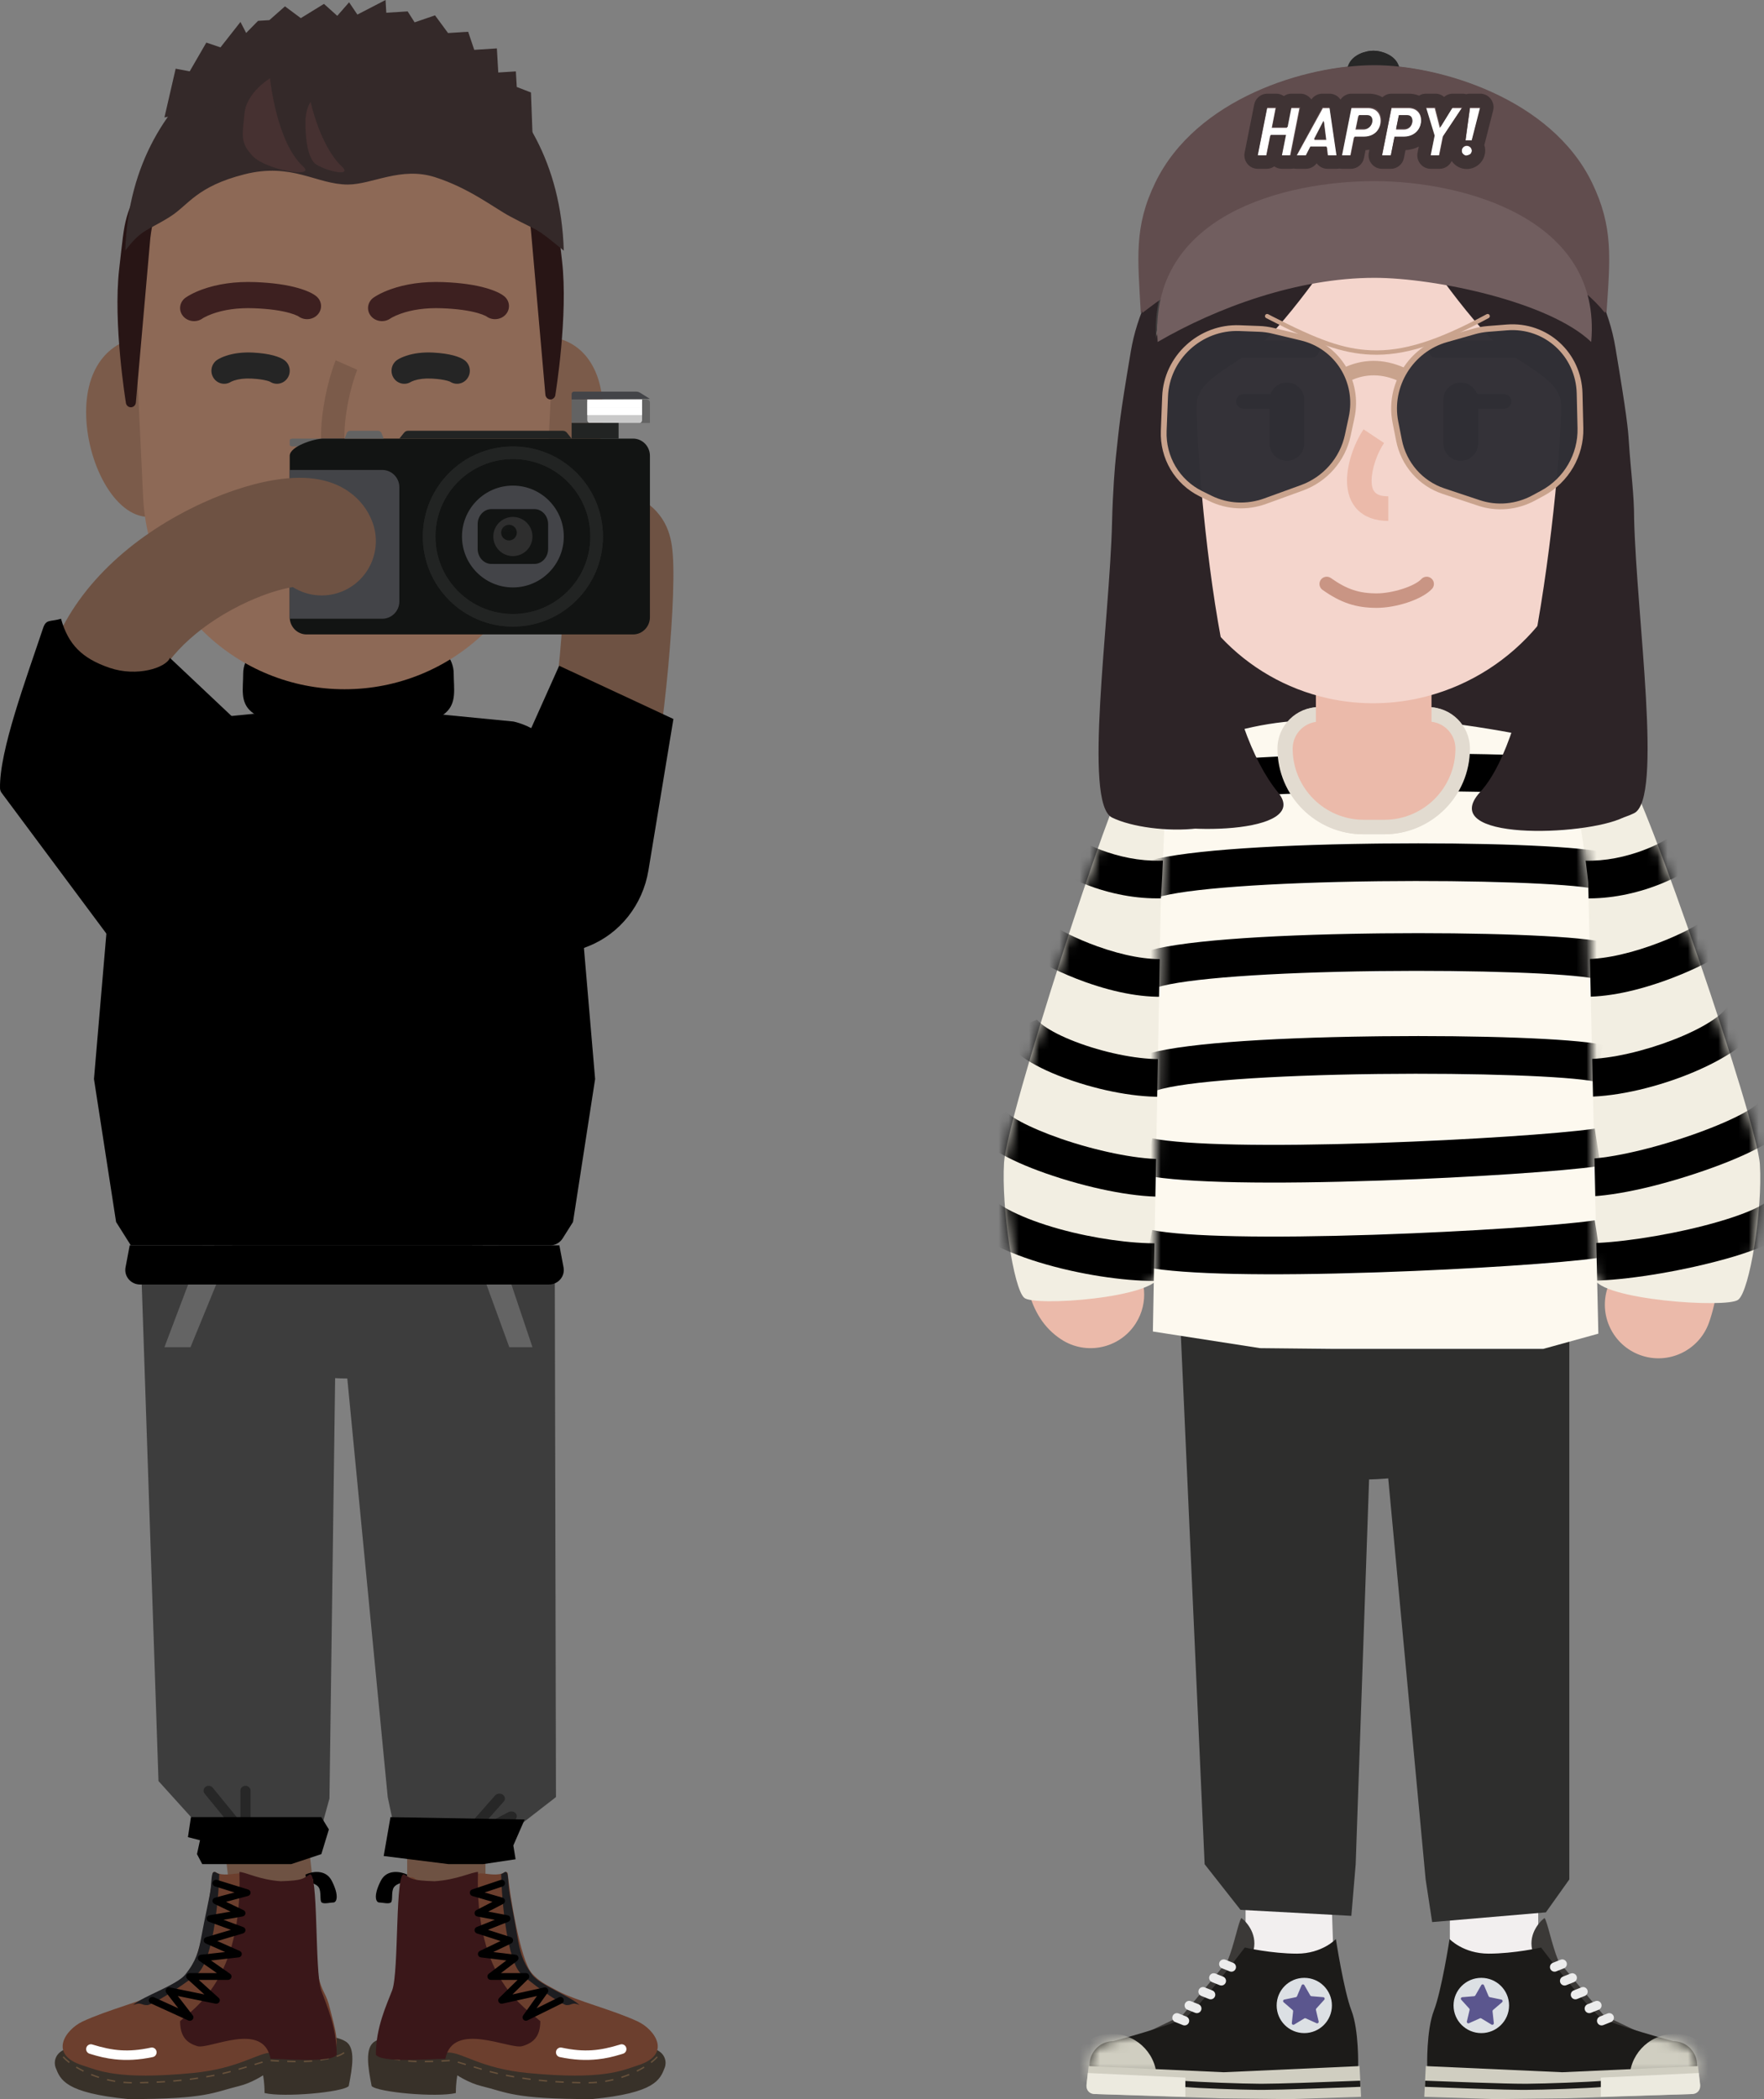 <svg width="174" height="207" viewBox="0 0 174 207" fill="none" xmlns="http://www.w3.org/2000/svg">
<rect x="0" y="0" width="174" height="207" fill="#808080" stroke="none"/>
<path d="M34.371 135.94C42.69 135.94 49.433 131.964 49.433 127.058C49.433 122.152 42.69 118.176 34.371 118.176C26.053 118.176 19.31 122.152 19.31 127.058C19.31 131.964 26.053 135.94 34.371 135.94Z" fill="#3D3D3D"/>
<path d="M44.026 159.884C46.138 159.884 47.853 161.616 47.888 163.764L47.888 163.83V188.379C47.888 190.558 46.159 192.325 44.026 192.325C41.915 192.325 40.199 190.593 40.165 188.445L40.164 188.379V163.83C40.164 161.651 41.893 159.884 44.026 159.884Z" fill="#6E5243"/>
<path d="M23.762 159.908C26.005 159.675 28.025 161.198 28.305 163.321L28.313 163.386L30.871 185.653C31.118 187.809 29.482 189.748 27.216 189.984C24.973 190.217 22.953 188.694 22.672 186.571L22.664 186.506L20.107 164.239C19.859 162.083 21.495 160.144 23.762 159.908Z" fill="#6E5243"/>
<path d="M13.903 124.355H33.213L32.498 177.356L31.353 181.511L20.411 180.922L15.633 175.638L13.903 124.355Z" fill="#3D3D3D"/>
<path d="M24.215 176.105C24.483 176.105 24.701 176.306 24.716 176.56L24.716 176.587V181.028C24.716 181.478 24.137 181.679 23.837 181.346L23.82 181.326L20.189 176.885C20.018 176.675 20.056 176.372 20.274 176.208C20.484 176.049 20.786 176.077 20.96 176.268L20.978 176.289L23.713 179.634L23.713 176.587C23.713 176.329 23.923 176.119 24.187 176.105L24.215 176.105Z" fill="#272727"/>
<path d="M33.213 125.127H54.722L54.84 177.218L50.852 180.309L39.318 182.284L38.244 177.218L33.213 125.127Z" fill="#3D3D3D"/>
<path opacity="0.2" fill-rule="evenodd" clip-rule="evenodd" d="M16.22 132.851L20.6 121.265L23.172 122.167L18.792 132.851H16.22Z" fill="white"/>
<path opacity="0.2" fill-rule="evenodd" clip-rule="evenodd" d="M52.522 132.851L48.629 121.265L46.343 122.167L50.237 132.851H52.522Z" fill="white"/>
<path d="M48.835 177.061C49.02 176.852 49.36 176.816 49.595 176.98C49.822 177.139 49.868 177.427 49.705 177.635L49.686 177.657L47.557 180.069L50.16 178.696C50.408 178.565 50.727 178.631 50.886 178.841L50.902 178.864C51.049 179.086 50.975 179.369 50.738 179.51L50.712 179.525L45.62 182.212C45.113 182.48 44.566 181.937 44.902 181.52L44.919 181.5L48.835 177.061Z" fill="#272727"/>
<path d="M18.835 179.194H31.697L32.44 180.407L31.697 182.843L28.723 183.828H19.95L19.43 182.843L19.727 181.472L18.537 181.168L18.835 179.194Z" fill="black"/>
<path d="M38.516 179.194L51.75 179.431L50.635 181.989L50.858 183.349L47.661 183.828H44.241L37.847 183.029L38.516 179.194Z" fill="black"/>
<path d="M32.731 185.482C32.117 184.275 30.737 184.566 30.123 184.86L30.276 185.571C30.532 185.63 31.182 185.748 31.427 186.103C31.734 186.546 31.504 187.434 31.734 187.611C31.964 187.789 32.578 187.611 32.885 187.611C33.191 187.611 33.498 186.99 32.731 185.482Z" fill="black"/>
<path d="M5.483 203.882C5.317 203.457 5.345 202.536 6.373 202.111C7.4 201.686 19.524 203.882 19.524 203.882C22.645 203.618 31.027 199.386 34.113 201.33C35.09 201.945 34.759 203.894 34.398 205.717C33.822 206.326 27.987 206.857 26.096 206.402C26.096 205.338 25.948 204.655 25.948 204.655C25.948 204.655 24.802 205.42 23.565 205.717C21.042 206.326 20.49 207 12.674 207C6.406 206.391 5.955 205.086 5.483 203.882Z" fill="#383129"/>
<path fill-rule="evenodd" clip-rule="evenodd" d="M33.985 202.479C33.776 202.628 33.533 202.747 33.229 202.849L33.186 202.718C33.478 202.62 33.709 202.507 33.906 202.366L33.985 202.479ZM6.797 203.443C6.536 203.243 6.324 203.048 6.179 202.875L6.283 202.786C6.421 202.951 6.626 203.138 6.88 203.333L6.797 203.443ZM8.211 204.304C7.956 204.178 7.713 204.045 7.485 203.907L7.555 203.789C7.78 203.924 8.019 204.056 8.272 204.18L8.211 204.304ZM8.966 204.642C9.219 204.745 9.478 204.839 9.743 204.924L9.784 204.792C9.523 204.708 9.267 204.615 9.017 204.514L8.966 204.642ZM11.349 205.313C11.077 205.268 10.807 205.213 10.54 205.148L10.572 205.014C10.836 205.078 11.102 205.132 11.371 205.177L11.349 205.313ZM12.17 205.417C12.445 205.44 12.72 205.453 12.995 205.455L12.996 205.317C12.724 205.315 12.453 205.302 12.182 205.279L12.17 205.417ZM14.638 205.431C14.366 205.44 14.092 205.446 13.817 205.45L13.815 205.312C14.09 205.308 14.363 205.301 14.634 205.293L14.638 205.431ZM15.458 205.398C15.734 205.384 16.008 205.368 16.279 205.35L16.269 205.212C15.999 205.23 15.727 205.246 15.452 205.26L15.458 205.398ZM17.916 205.209C17.646 205.237 17.374 205.264 17.098 205.287L17.086 205.15C17.361 205.126 17.633 205.1 17.901 205.072L17.916 205.209ZM18.733 205.114C19.009 205.079 19.28 205.042 19.547 205.002L19.527 204.865C19.261 204.905 18.991 204.942 18.716 204.977L18.733 205.114ZM21.166 204.72C20.903 204.773 20.634 204.823 20.358 204.871L20.335 204.735C20.61 204.687 20.878 204.637 21.14 204.585L21.166 204.72ZM21.971 204.548C22.248 204.484 22.514 204.418 22.77 204.35L22.735 204.216C22.481 204.284 22.216 204.349 21.941 204.413L21.971 204.548ZM24.349 203.891L23.561 204.124L23.523 203.991L24.31 203.759L24.349 203.891ZM25.136 203.656L25.679 203.491C25.763 203.466 25.844 203.441 25.921 203.417L25.882 203.285L25.096 203.523L25.136 203.656ZM26.69 203.263L26.7 203.125C26.887 203.139 27.091 203.153 27.303 203.165L27.517 203.177L27.51 203.315C27.292 203.304 27.081 203.291 26.883 203.277L26.69 203.263ZM28.331 203.35C28.611 203.359 28.886 203.364 29.153 203.366L29.154 203.228C28.888 203.226 28.614 203.22 28.335 203.212L28.331 203.35ZM30.798 203.315C30.549 203.335 30.273 203.35 29.976 203.358L29.972 203.22C30.267 203.212 30.54 203.198 30.787 203.177L30.798 203.315ZM31.595 203.072L31.618 203.208L31.865 203.166C32.075 203.129 32.26 203.094 32.427 203.059L32.399 202.923L32.272 202.949C32.075 202.989 31.853 203.029 31.595 203.072Z" fill="#67513B"/>
<path d="M23.662 184.741C24.327 184.741 28.212 186.763 30.228 185.195C30.449 185.023 30.9 185.165 30.901 185.443C30.904 188.137 30.945 192.82 31.352 194.678C31.783 196.647 32.147 196.365 32.578 198.192C32.876 199.458 33.843 202.41 32.578 202.41H26.807C25.441 202.41 23.597 203.982 19.05 204.424C11.502 205.156 9.658 204.153 8.151 203.679C4.722 202.601 6.462 200.135 8.151 199.346C10.625 198.192 14.171 197.325 15.974 196.37C17.379 195.624 17.861 195.392 18.582 194.609C19.771 193.318 20.815 186.523 20.977 184.749C20.988 184.625 21.163 184.562 21.269 184.627C21.973 185.056 23.002 184.741 23.662 184.741Z" fill="#6C3F2E"/>
<path d="M8.517 201.931C8.591 201.68 8.853 201.538 9.1 201.614C11.129 202.239 12.633 202.403 14.884 201.924C15.137 201.87 15.385 202.034 15.438 202.291C15.491 202.548 15.329 202.8 15.076 202.854C13.718 203.143 12.484 203.202 11.316 203.074C10.457 202.98 9.798 202.822 8.829 202.524C8.581 202.448 8.442 202.182 8.517 201.931Z" fill="white"/>
<path d="M17.765 199.316C19.097 198.048 23.957 195.217 23.616 184.601C24.194 184.601 25.59 185.376 27.699 185.516C29.914 185.447 29.878 185.24 30.464 184.898C30.48 184.887 30.499 184.874 30.514 184.863C31.434 184.222 31.02 194.458 31.68 196.273C32.213 197.737 33.213 199.935 33.213 202.61C32.746 203.455 28.149 203.033 26.684 203.033C25.998 199.245 20.623 202.132 19.466 201.781C18.451 201.472 17.765 200.865 17.765 199.316Z" fill="#3A1719"/>
<path d="M19.398 194.71C20.958 193.501 21.557 187.622 21.627 184.807C21.348 184.739 21.279 184.546 21.07 184.616C20.861 184.685 20.861 185.509 20.791 186.195C20.715 186.947 20.164 189.285 19.886 190.865C19.607 192.443 19.329 193.405 18.284 194.71C17.448 195.754 14.175 196.825 13.131 197.717C13.247 197.695 13.549 197.539 13.827 197.595C14.175 197.662 14.106 197.731 14.524 197.731C14.941 197.731 17.448 196.221 19.398 194.71Z" fill="#1D1D20"/>
<path d="M20.979 185.603C21.039 185.434 21.229 185.34 21.412 185.384L21.435 185.391L24.469 186.33C24.797 186.432 24.796 186.857 24.481 186.963L24.455 186.971L22.298 187.545L24.015 188.365C24.313 188.508 24.257 188.914 23.941 188.989L23.916 188.994L22.044 189.318L23.983 190.031C24.289 190.144 24.283 190.544 23.986 190.654L23.959 190.663L21.434 191.412L23.644 192.39C23.963 192.532 23.894 192.966 23.557 193.023L23.532 193.027L20.814 193.33L22.694 194.64C22.965 194.829 22.831 195.225 22.502 195.244L22.477 195.245L19.61 195.245L21.573 197.019C21.828 197.249 21.609 197.642 21.267 197.592L21.244 197.588L17.54 196.834L19.014 198.743C19.229 199.02 18.913 199.378 18.583 199.249L18.562 199.24L14.878 197.561C14.698 197.48 14.624 197.278 14.712 197.112C14.796 196.953 14.998 196.883 15.172 196.948L15.196 196.958L17.589 198.049L16.405 196.515C16.216 196.271 16.441 195.941 16.752 195.987L16.775 195.991L20.162 196.68L18.469 195.15C18.242 194.945 18.389 194.592 18.696 194.574L18.721 194.573L21.393 194.573L19.66 193.365C19.406 193.188 19.505 192.819 19.808 192.767L19.834 192.763L22.207 192.498L20.299 191.653C20.012 191.526 20.031 191.145 20.319 191.039L20.345 191.03L22.776 190.309L20.61 189.513C20.282 189.392 20.319 188.954 20.652 188.876L20.677 188.871L22.744 188.513L21.156 187.754C20.873 187.619 20.905 187.238 21.196 187.14L21.222 187.133L23.134 186.624L21.207 186.028C21.026 185.972 20.924 185.795 20.971 185.625L20.979 185.603Z" fill="black"/>
<path d="M37.556 185.482C38.17 184.275 39.55 184.566 40.164 184.86L40.011 185.571C39.755 185.63 39.105 185.748 38.86 186.103C38.553 186.546 38.783 187.434 38.553 187.611C38.323 187.789 37.709 187.611 37.403 187.611C37.096 187.611 36.789 186.99 37.556 185.482Z" fill="black"/>
<path d="M65.576 203.882C65.743 203.457 65.714 202.536 64.687 202.111C63.66 201.686 51.536 203.882 51.536 203.882C48.415 203.618 40.032 199.386 36.946 201.33C35.97 201.945 36.301 203.894 36.661 205.717C37.238 206.326 43.072 206.857 44.964 206.402C44.964 205.338 45.111 204.655 45.111 204.655C45.111 204.655 46.258 205.42 47.495 205.717C50.018 206.326 50.57 207 58.385 207C64.654 206.391 65.105 205.086 65.576 203.882Z" fill="#383129"/>
<path fill-rule="evenodd" clip-rule="evenodd" d="M37.154 202.366C37.351 202.507 37.581 202.62 37.874 202.718L37.831 202.849C37.526 202.747 37.284 202.628 37.075 202.479L37.154 202.366ZM64.18 203.333C64.434 203.138 64.638 202.951 64.776 202.786L64.881 202.875C64.735 203.048 64.524 203.243 64.262 203.443L64.18 203.333ZM62.788 204.18C63.04 204.056 63.28 203.924 63.505 203.789L63.575 203.907C63.347 204.045 63.104 204.178 62.848 204.304L62.788 204.18ZM62.043 204.514C61.793 204.615 61.537 204.708 61.276 204.792L61.317 204.924C61.581 204.839 61.841 204.744 62.094 204.642L62.043 204.514ZM59.689 205.177C59.957 205.132 60.224 205.078 60.488 205.014L60.52 205.148C60.253 205.213 59.983 205.268 59.711 205.313L59.689 205.177ZM58.878 205.279C58.607 205.302 58.335 205.315 58.064 205.317L58.065 205.455C58.34 205.453 58.615 205.44 58.889 205.417L58.878 205.279ZM56.426 205.293C56.697 205.301 56.97 205.308 57.245 205.312L57.243 205.45C56.967 205.446 56.693 205.44 56.422 205.431L56.426 205.293ZM55.608 205.26C55.333 205.246 55.06 205.23 54.79 205.212L54.781 205.35C55.052 205.368 55.325 205.384 55.601 205.398L55.608 205.26ZM53.158 205.072C53.427 205.1 53.698 205.126 53.974 205.15L53.962 205.287C53.686 205.264 53.413 205.237 53.144 205.209L53.158 205.072ZM52.344 204.977C52.069 204.942 51.799 204.905 51.533 204.865L51.513 205.002C51.78 205.042 52.051 205.079 52.327 205.114L52.344 204.977ZM49.92 204.585C50.182 204.637 50.45 204.687 50.725 204.735L50.702 204.871C50.426 204.823 50.156 204.773 49.893 204.72L49.92 204.585ZM49.119 204.413C48.844 204.349 48.579 204.284 48.325 204.216L48.29 204.35C48.545 204.418 48.812 204.484 49.089 204.548L49.119 204.413ZM46.749 203.758L47.536 203.991L47.498 204.124L46.711 203.891L46.749 203.758ZM45.963 203.523L45.178 203.285L45.138 203.417L45.924 203.656L45.963 203.523ZM44.359 203.125L44.37 203.263C44.182 203.277 43.978 203.291 43.765 203.303L43.55 203.315L43.542 203.177C43.759 203.166 43.97 203.153 44.167 203.139L44.359 203.125ZM42.724 203.212C42.445 203.22 42.171 203.226 41.906 203.228L41.907 203.366C42.173 203.364 42.448 203.359 42.728 203.35L42.724 203.212ZM40.272 203.177C40.52 203.198 40.792 203.212 41.088 203.22L41.084 203.358C40.786 203.35 40.511 203.335 40.261 203.315L40.272 203.177ZM39.442 203.208L39.464 203.072L39.297 203.044C39.055 203.002 38.847 202.962 38.66 202.923L38.632 203.059L38.761 203.085C38.959 203.125 39.183 203.165 39.442 203.208Z" fill="#67513B"/>
<path d="M47.398 184.741C46.732 184.741 42.848 186.763 40.832 185.195C40.61 185.023 40.16 185.165 40.159 185.443C40.156 188.137 40.115 192.82 39.708 194.678C39.277 196.647 38.913 196.365 38.482 198.192C38.183 199.458 37.217 202.41 38.482 202.41H44.253C45.618 202.41 47.462 203.982 52.01 204.424C59.557 205.156 61.402 204.153 62.909 203.679C66.338 202.601 64.598 200.135 62.909 199.346C60.435 198.192 56.889 197.325 55.085 196.37C53.681 195.624 53.199 195.392 52.478 194.609C51.289 193.318 50.245 186.523 50.083 184.749C50.072 184.625 49.897 184.562 49.791 184.627C49.087 185.056 48.058 184.741 47.398 184.741Z" fill="#6C3F2E"/>
<path d="M61.187 201.614C61.434 201.538 61.696 201.68 61.771 201.931C61.846 202.182 61.706 202.448 61.459 202.524L61.24 202.59C60.387 202.846 59.764 202.988 58.971 203.074C57.803 203.202 56.569 203.143 55.212 202.854C54.959 202.8 54.797 202.548 54.85 202.291C54.903 202.034 55.151 201.87 55.404 201.924C57.655 202.403 59.158 202.239 61.187 201.614Z" fill="white"/>
<path d="M53.295 199.316C51.896 198.048 46.793 195.217 47.151 184.601C46.544 184.601 45.079 185.376 42.864 185.516C40.538 185.447 40.576 185.24 39.96 184.898C39.944 184.887 39.924 184.874 39.908 184.863C38.942 184.222 39.377 194.458 38.684 196.273C38.124 197.737 37.075 199.935 37.075 202.61C37.564 203.455 42.391 203.033 43.93 203.033C44.65 199.245 50.294 202.132 51.509 201.781C52.575 201.472 53.295 200.865 53.295 199.316Z" fill="#3A1719"/>
<path d="M51.459 194.71C50.041 193.501 49.496 187.622 49.433 184.807C49.686 184.739 49.749 184.546 49.939 184.616C50.129 184.685 50.129 185.509 50.193 186.195C50.262 186.947 50.762 189.285 51.016 190.865C51.269 192.443 51.522 193.405 52.472 194.71C53.231 195.754 56.207 196.825 57.157 197.717C57.051 197.695 56.777 197.539 56.524 197.595C56.207 197.662 56.27 197.731 55.891 197.731C55.511 197.731 53.231 196.221 51.459 194.71Z" fill="#1D1D20"/>
<path d="M49.372 185.391C49.547 185.332 49.735 185.427 49.794 185.603C49.849 185.772 49.765 185.953 49.604 186.02L49.583 186.028L47.804 186.624L49.569 187.133C49.851 187.214 49.896 187.593 49.651 187.742L49.63 187.754L48.163 188.513L50.072 188.871C50.392 188.931 50.442 189.367 50.155 189.503L50.133 189.513L48.135 190.309L50.379 191.03C50.658 191.12 50.692 191.5 50.444 191.641L50.421 191.653L48.659 192.498L50.851 192.763C51.141 192.798 51.246 193.163 51.029 193.35L51.011 193.365L49.411 194.573L51.878 194.573C52.169 194.573 52.317 194.921 52.126 195.133L52.11 195.15L50.547 196.68L53.674 195.991C53.965 195.927 54.183 196.249 54.028 196.497L54.016 196.515L52.922 198.049L55.132 196.958C55.29 196.88 55.48 196.94 55.567 197.091L55.578 197.112C55.655 197.271 55.596 197.462 55.446 197.55L55.425 197.561L52.025 199.24C51.72 199.391 51.418 199.041 51.595 198.761L51.607 198.743L52.967 196.834L49.549 197.588C49.228 197.658 49.014 197.272 49.23 197.035L49.245 197.019L51.056 195.245L48.41 195.245C48.098 195.245 47.961 194.853 48.193 194.655L48.21 194.64L49.946 193.33L47.437 193.027C47.113 192.988 47.036 192.556 47.313 192.401L47.334 192.39L49.373 191.412L47.042 190.663C46.752 190.57 46.73 190.17 46.997 190.041L47.021 190.031L48.811 189.318L47.083 188.994C46.778 188.937 46.712 188.533 46.97 188.377L46.991 188.365L48.575 187.545L46.585 186.971C46.278 186.883 46.261 186.458 46.547 186.339L46.571 186.33L49.372 185.391Z" fill="black"/>
<path fill-rule="evenodd" clip-rule="evenodd" d="M40.563 65.861C40.566 65.862 40.557 65.879 40.53 65.909C40.548 65.876 40.561 65.861 40.563 65.861ZM39.801 66.422C39.766 66.404 39.73 66.385 39.693 66.365C38.552 65.772 36.678 65.276 34.371 65.276C32.065 65.276 30.191 65.772 29.05 66.365C29.013 66.385 28.977 66.404 28.942 66.422C28.977 66.441 29.013 66.46 29.05 66.48C30.191 67.073 32.065 67.569 34.371 67.569C36.678 67.569 38.552 67.073 39.693 66.48C39.73 66.46 39.766 66.441 39.801 66.422ZM28.179 65.861C28.182 65.861 28.195 65.876 28.213 65.909C28.186 65.879 28.177 65.862 28.179 65.861ZM28.179 66.983C28.177 66.983 28.186 66.966 28.213 66.935C28.195 66.969 28.182 66.984 28.179 66.983ZM40.53 66.935C40.557 66.966 40.566 66.983 40.563 66.983C40.561 66.984 40.548 66.969 40.53 66.935ZM34.371 71.826C46.071 71.974 44.754 69.407 44.754 66.422C44.754 63.438 40.106 61.019 34.371 61.019C28.637 61.019 23.989 63.438 23.989 66.422C23.989 69.407 22.672 71.678 34.371 71.826Z" fill="black"/>
<path opacity="0.5" d="M52.136 49.433C55.336 49.433 57.929 46.839 57.929 43.64C57.929 40.441 55.336 37.847 52.136 37.847C48.937 37.847 46.343 40.441 46.343 43.64C46.343 46.839 48.937 49.433 52.136 49.433Z" fill="#C99584"/>
<path d="M14.676 50.978C11.263 50.978 8.496 45.549 8.496 40.643C8.496 35.737 11.263 33.213 14.676 33.213C18.088 33.213 20.855 37.19 20.855 42.095C20.855 47.001 18.088 50.978 14.676 50.978Z" fill="#7B5B4A"/>
<path d="M53.681 50.978C56.88 50.978 59.474 45.549 59.474 40.643C59.474 35.737 56.88 33.213 53.681 33.213C50.482 33.213 47.888 37.19 47.888 42.095C47.888 47.001 50.482 50.978 53.681 50.978Z" fill="#7B5B4A"/>
<path d="M13.155 28.792C12.588 16.902 22.078 6.952 33.985 6.952C45.892 6.952 55.382 16.902 54.816 28.792L53.852 49.032C53.347 59.634 44.602 67.97 33.985 67.97C23.369 67.97 14.624 59.634 14.119 49.032L13.155 28.792Z" fill="#8D6956"/>
<path d="M11.76 26.494C12.388 21.11 12.085 21.793 14.816 16.04C17.546 10.288 19.958 14.422 17.546 16.9C15.134 19.378 14.816 23.609 14.816 23.609L13.402 39.694C13.378 39.961 13.164 40.164 12.908 40.164C12.641 40.164 12.422 39.945 12.411 39.667C12.411 39.667 11.131 31.877 11.76 26.494Z" fill="#281515"/>
<path d="M55.438 25.721C54.81 20.337 55.113 21.02 52.383 15.268C49.652 9.515 47.24 13.649 49.652 16.127C52.064 18.605 52.383 22.837 52.383 22.837L53.796 38.921C53.82 39.188 54.034 39.392 54.29 39.392C54.557 39.392 54.776 39.172 54.787 38.894C54.787 38.894 56.067 31.105 55.438 25.721Z" fill="#281515"/>
<path d="M19.948 31.423C19.349 31.83 18.508 31.72 18.052 31.166C17.588 30.602 17.699 29.792 18.3 29.356C18.403 29.281 18.565 29.179 18.787 29.059C19.126 28.875 19.526 28.696 19.985 28.531C21.425 28.016 23.163 27.74 25.192 27.819C26.921 27.887 28.307 28.092 29.389 28.401C30.292 28.657 30.873 28.949 31.193 29.209C31.767 29.675 31.83 30.49 31.332 31.029C30.854 31.547 30.032 31.622 29.459 31.212L29.442 31.199L29.411 31.181C29.4 31.175 29.388 31.169 29.375 31.162L29.353 31.151C29.178 31.063 28.927 30.966 28.59 30.87C27.741 30.628 26.584 30.457 25.077 30.398C23.428 30.334 22.062 30.55 20.968 30.942C20.646 31.058 20.377 31.179 20.161 31.295L20.096 31.331C20.076 31.342 20.058 31.353 20.041 31.363L19.98 31.4L19.948 31.423Z" fill="#3D2020"/>
<path d="M38.485 31.423C37.886 31.83 37.045 31.72 36.59 31.166C36.125 30.602 36.236 29.792 36.837 29.356C36.941 29.281 37.103 29.179 37.324 29.059C37.663 28.875 38.063 28.696 38.523 28.531C39.962 28.016 41.7 27.74 43.729 27.819C45.459 27.887 46.844 28.092 47.926 28.401C48.829 28.657 49.41 28.949 49.73 29.209C50.304 29.675 50.367 30.49 49.87 31.029C49.392 31.547 48.57 31.622 47.996 31.212L47.979 31.199L47.948 31.181C47.938 31.175 47.926 31.169 47.912 31.162L47.89 31.151C47.715 31.063 47.464 30.966 47.127 30.87C46.278 30.628 45.121 30.457 43.614 30.398C41.965 30.334 40.6 30.55 39.505 30.942C39.183 31.058 38.914 31.179 38.698 31.295L38.634 31.331C38.614 31.342 38.595 31.353 38.578 31.363L38.518 31.4L38.485 31.423Z" fill="#3D2020"/>
<path d="M22.315 35.081C23.052 34.837 23.938 34.716 24.968 34.77C25.774 34.813 26.437 34.912 26.972 35.055C27.495 35.196 27.854 35.366 28.077 35.537C28.632 35.964 28.744 36.769 28.325 37.335C27.922 37.88 27.175 38.005 26.624 37.634L26.591 37.611C26.622 37.633 26.639 37.644 26.639 37.644C26.582 37.617 26.494 37.584 26.368 37.549L26.33 37.538C25.97 37.442 25.478 37.368 24.837 37.335C24.117 37.297 23.539 37.376 23.092 37.523C22.991 37.557 22.908 37.59 22.843 37.621L22.793 37.646L22.78 37.653L22.776 37.656C22.209 38.012 21.467 37.857 21.085 37.302L21.063 37.27C20.68 36.678 20.84 35.881 21.421 35.491C21.61 35.364 21.908 35.215 22.315 35.081Z" fill="#252525"/>
<path d="M40.08 35.081C40.817 34.837 41.703 34.716 42.732 34.77C43.539 34.813 44.202 34.912 44.737 35.055C45.26 35.196 45.618 35.366 45.842 35.537C46.397 35.964 46.508 36.769 46.09 37.335C45.687 37.88 44.94 38.005 44.389 37.634L44.355 37.611C44.387 37.633 44.404 37.644 44.404 37.644C44.347 37.617 44.258 37.584 44.133 37.549L44.094 37.538C43.735 37.442 43.243 37.368 42.602 37.335C41.882 37.297 41.304 37.376 40.857 37.523C40.756 37.557 40.673 37.59 40.608 37.621L40.568 37.641L40.546 37.652L40.541 37.656C39.974 38.012 39.232 37.857 38.849 37.302L38.828 37.27C38.445 36.678 38.605 35.882 39.186 35.491C39.375 35.364 39.673 35.215 40.08 35.081Z" fill="#252525"/>
<path d="M33.112 35.53L35.238 36.465C34.525 38.274 33.972 40.959 33.972 43.009C33.972 44.12 34.129 44.996 34.42 45.548C34.661 46.008 34.97 46.216 35.484 46.228L35.53 46.228V48.66C34.136 48.66 33.054 47.961 32.406 46.729C31.895 45.758 31.668 44.497 31.668 43.009C31.668 40.664 32.264 37.727 33.069 35.639L33.112 35.53Z" fill="#7B5B4A"/>
<path fill-rule="evenodd" clip-rule="evenodd" d="M34.364 1.545L34.364 1.545C34.355 1.545 34.346 1.545 34.336 1.545C34.327 1.545 34.317 1.545 34.308 1.545L34.308 1.545C28.297 1.568 12.899 7.315 12.358 24.716C13.957 22.573 14.634 22.735 16.826 21.337C18.59 20.211 19.398 18.383 24.111 17.19C28.825 15.997 31.218 18.198 34.308 18.198C36.718 18.198 39.539 16.395 42.913 17.474C46.288 18.553 48.743 20.502 50.306 21.337C53.49 23.038 52.5 22.181 55.612 24.716C55.071 7.315 40.375 1.568 34.364 1.545Z" fill="#342929"/>
<path d="M17.327 6.774L16.22 11.583L33.028 8.167L52.523 13.131L52.374 9.12L50.974 8.577L50.885 7.041L49.149 7.15L49.011 4.775L46.779 4.916L46.178 3.131L44.194 3.257L42.911 1.515L40.897 2.203L40.212 1.124L38.104 1.257L38.031 0L35.252 1.437L34.435 0.227L33.268 1.562L31.955 0.383L29.671 1.789L28.11 0.626L26.571 1.985L25.455 2.055L24.28 3.251L23.719 2.165L21.748 4.672L20.352 4.2L18.711 7.037L17.327 6.774Z" fill="#342929"/>
<path fill-rule="evenodd" clip-rule="evenodd" d="M27.034 52.522V54.358C27.034 57.184 30.32 59.474 34.371 59.474C38.425 59.474 41.709 57.184 41.709 54.358V52.522H27.034Z" fill="#393939"/>
<mask id="mask0" mask-type="alpha" maskUnits="userSpaceOnUse" x="27" y="52" width="15" height="8">
<path fill-rule="evenodd" clip-rule="evenodd" d="M27.046 52.522C27.038 52.617 27.034 52.712 27.034 52.808V54.596C27.034 57.29 30.32 59.474 34.371 59.474C38.425 59.474 41.709 57.29 41.709 54.596V52.808C41.709 52.712 41.705 52.617 41.697 52.522H27.046Z" fill="white"/>
</mask>
<g mask="url(#mask0)">
<path d="M34.371 61.019C36.718 61.019 38.619 60.154 38.619 59.088C38.619 58.021 36.718 57.157 34.371 57.157C32.025 57.157 30.123 58.021 30.123 59.088C30.123 60.154 32.025 61.019 34.371 61.019Z" fill="#FF6C6C"/>
</g>
<path d="M27.034 52.522H41.709V54.067H27.034V52.522Z" fill="white"/>
<path opacity="0.2" d="M31.231 16.246C30.27 15.671 30.123 13.337 30.123 12.042C30.123 10.748 30.639 10.041 30.639 10.041C30.639 10.041 31.572 14.403 33.712 16.407C34.785 17.412 32.432 16.965 31.231 16.246Z" fill="#8D5454"/>
<path opacity="0.2" d="M24.934 15.401C23.642 14.042 23.913 13.295 24.117 11.189C24.322 9.083 26.635 7.724 26.635 7.724C26.635 7.724 27.259 14.018 29.902 16.42C31.226 17.623 26.227 16.76 24.934 15.401Z" fill="#8D5454"/>
<path d="M57.444 49.738C58.574 48.906 60.039 48.464 61.653 48.744C63.152 49.005 64.271 49.787 65.048 50.785C65.446 51.296 65.704 51.795 65.897 52.313C66.092 52.834 66.199 53.319 66.275 53.853C66.433 54.965 66.459 56.547 66.388 58.632L66.384 58.755C66.239 62.844 65.735 68.395 65.02 73.477L64.942 74.027C64.09 79.928 63.027 84.765 61.74 87.968C61.293 89.08 60.804 90.043 60.228 90.878C59.346 92.155 58.264 93.16 56.783 93.756C54.72 94.587 52.486 94.303 50.673 93.101C49.478 92.308 48.581 91.226 47.81 89.87C46.351 87.304 47.265 84.051 49.851 82.603C50.653 82.154 51.521 81.932 52.381 81.915L52.448 81.914L52.473 81.824C53.134 79.454 53.776 76.165 54.323 72.343L54.371 72.003L54.428 71.591C55.063 66.977 55.51 61.983 55.638 58.38L55.647 58.107C55.655 57.838 55.662 57.582 55.666 57.34L55.669 57.158L55.637 57.102C54.941 55.83 54.766 54.284 55.278 52.814L55.308 52.73C55.511 52.175 55.738 51.686 56.076 51.179C56.423 50.658 56.846 50.179 57.444 49.738Z" fill="#6E5243"/>
<path d="M11.725 77.649C11.994 74.497 14.247 71.876 17.308 71.154L33.83 69.515L50.662 71.154C53.723 71.876 55.976 74.497 56.245 77.649L58.702 106.404L56.521 120.504L55.495 122.13C55.228 122.553 54.765 122.809 54.267 122.809H12.903L11.45 120.504L9.269 106.404L11.725 77.649Z" fill="black"/>
<path d="M12.794 122.809H55.176L55.587 124.981C55.754 125.86 55.064 126.671 54.15 126.671H13.82C12.906 126.671 12.217 125.86 12.383 124.981L12.794 122.809Z" fill="black"/>
<path d="M28.578 43.403C28.578 43.321 28.707 43.253 28.865 43.253H33.698C33.857 43.253 33.985 43.321 33.985 43.403V43.876C33.985 43.959 33.857 44.026 33.698 44.026H28.865C28.707 44.026 28.578 43.959 28.578 43.876V43.403Z" fill="#636363"/>
<path d="M28.578 44.951C28.578 44.013 30.984 43.253 31.898 43.253H62.452C63.366 43.253 64.108 44.013 64.108 44.951V60.866C64.108 61.803 63.366 62.563 62.452 62.563H30.235C29.32 62.563 28.578 61.803 28.578 60.866V44.951Z" fill="#121413"/>
<path d="M28.578 46.343H37.697C38.633 46.343 39.392 47.106 39.392 48.047V59.315C39.392 60.255 38.633 61.018 37.697 61.018H28.578V46.343Z" fill="#434448"/>
<g opacity="0.2">
<path fill-rule="evenodd" clip-rule="evenodd" d="M41.709 52.908C41.709 48.003 45.686 44.026 50.591 44.026C55.497 44.026 59.474 48.003 59.474 52.908C59.474 57.814 55.497 61.791 50.591 61.791C45.686 61.791 41.709 57.814 41.709 52.908ZM58.233 52.908C58.233 48.688 54.812 45.267 50.591 45.267C46.371 45.267 42.95 48.688 42.95 52.908C42.95 57.128 46.371 60.55 50.591 60.55C54.812 60.55 58.233 57.128 58.233 52.908Z" fill="#636363"/>
<path fill-rule="evenodd" clip-rule="evenodd" d="M41.709 52.908C41.709 48.003 45.686 44.026 50.591 44.026C55.497 44.026 59.474 48.003 59.474 52.908C59.474 57.814 55.497 61.791 50.591 61.791C45.686 61.791 41.709 57.814 41.709 52.908ZM58.233 52.908C58.233 48.688 54.812 45.267 50.591 45.267C46.371 45.267 42.95 48.688 42.95 52.908C42.95 57.128 46.371 60.55 50.591 60.55C54.812 60.55 58.233 57.128 58.233 52.908Z" fill="#636363"/>
</g>
<path d="M50.591 57.929C53.364 57.929 55.612 55.681 55.612 52.908C55.612 50.136 53.364 47.888 50.591 47.888C47.819 47.888 45.571 50.136 45.571 52.908C45.571 55.681 47.819 57.929 50.591 57.929Z" fill="#434448"/>
<path d="M47.116 51.692C47.116 50.871 47.722 50.205 48.47 50.205H52.713C53.461 50.205 54.067 50.871 54.067 51.692V54.125C54.067 54.946 53.461 55.612 52.713 55.612H48.47C47.722 55.612 47.116 54.946 47.116 54.125V51.692Z" fill="#121413"/>
<path d="M48.66 54.839H52.522V55.612H48.66V54.839Z" fill="#121413"/>
<path d="M50.591 54.839C51.658 54.839 52.522 53.975 52.522 52.908C52.522 51.842 51.658 50.977 50.591 50.977C49.525 50.977 48.66 51.842 48.66 52.908C48.66 53.975 49.525 54.839 50.591 54.839Z" fill="#2E2E2E"/>
<mask id="mask1" mask-type="alpha" maskUnits="userSpaceOnUse" x="48" y="50" width="5" height="5">
<path fill-rule="evenodd" clip-rule="evenodd" d="M50.591 54.839C51.658 54.839 52.522 53.975 52.522 52.908C52.522 51.842 51.658 50.977 50.591 50.977C49.525 50.977 48.66 51.842 48.66 52.908C48.66 53.975 49.525 54.839 50.591 54.839Z" fill="white"/>
</mask>
<g mask="url(#mask1)">
<path d="M50.205 53.294C50.632 53.294 50.977 52.949 50.977 52.522C50.977 52.096 50.632 51.75 50.205 51.75C49.779 51.75 49.433 52.096 49.433 52.522C49.433 52.949 49.779 53.294 50.205 53.294Z" fill="#121413"/>
</g>
<path d="M56.384 39.392L64.108 39.335L63.135 38.729C63.019 38.657 62.884 38.619 62.745 38.619H56.621C56.49 38.619 56.384 38.72 56.384 38.844V39.392Z" fill="#434448"/>
<path d="M56.384 39.392H63.757C63.951 39.392 64.108 39.523 64.108 39.684V41.709H56.384V39.392Z" fill="#636363"/>
<path opacity="0.65" d="M57.929 39.676C57.929 39.519 58.038 39.392 58.172 39.392H63.093C63.227 39.392 63.336 39.519 63.336 39.676V41.424C63.336 41.581 63.227 41.709 63.093 41.709H58.172C58.038 41.709 57.929 41.581 57.929 41.424V39.676Z" fill="white"/>
<path d="M39.862 42.667C39.956 42.549 40.098 42.481 40.248 42.481H55.528C55.678 42.481 55.821 42.549 55.914 42.667L56.384 43.254H39.392L39.862 42.667Z" fill="#222423"/>
<path d="M56.384 41.709H61.019V43.254H56.384V41.709Z" fill="#222423"/>
<path d="M57.929 39.392H63.336V40.164H57.929V39.392Z" fill="white"/>
<path d="M57.929 40.164H63.336V40.936H57.929V40.164Z" fill="white"/>
<path d="M34.199 42.714C34.255 42.573 34.39 42.481 34.541 42.481H37.291C37.442 42.481 37.577 42.573 37.633 42.714L37.847 43.254H33.985L34.199 42.714Z" fill="#636363"/>
<path d="M27.901 47.217C29.346 47.049 30.682 47.079 31.927 47.382C32.827 47.601 33.676 47.962 34.454 48.518C35.488 49.257 36.3 50.282 36.752 51.529C37.76 54.31 36.329 57.385 33.556 58.397C31.973 58.974 30.294 58.754 28.957 57.941L28.885 57.896L28.845 57.902C27.701 58.08 26.145 58.566 24.525 59.299L24.421 59.346C20.091 61.331 16.59 64.403 15.288 67.564C14.588 69.263 14.414 70.67 14.619 71.761C14.729 72.347 14.942 72.798 15.205 73.109L15.24 73.149L15.264 73.118C16.854 71.127 19.679 70.511 21.978 71.764L22.056 71.806C24.626 73.261 25.534 76.529 24.084 79.107C22.429 82.049 19.633 83.875 16.429 84.153C13.572 84.401 10.712 83.39 8.453 81.451C3.795 77.452 2.497 70.544 5.411 63.471C7.893 57.447 13.404 52.612 19.98 49.598C22.735 48.336 25.519 47.493 27.901 47.217Z" fill="#6E5243"/>
<path d="M55.154 65.653L66.425 70.902L63.961 85.83C63.399 89.23 61.153 92.071 58.05 93.304L55.716 94.231L50.978 74.984L55.154 65.653Z" fill="black"/>
<path d="M10.796 65.853C13.505 66.783 16.367 65.853 16.761 64.877L25.401 73.025L29.351 81.243L14.403 87.117V97.321L0.165 78.194C0.065 78.059 0.005 77.9 0.002 77.733C-0.075 74.043 2.59 66.915 4.247 61.948C4.557 61.018 4.936 61.344 6.019 61.018C6.732 63.562 8.088 64.924 10.796 65.853Z" fill="black"/>
<path d="M145.411 145.106C147.616 144.664 149.762 146.094 150.204 148.299C151.067 152.609 151.409 160.36 151.439 171.788L151.441 173.936C151.44 176.325 151.427 178.718 151.401 181.757L151.312 191.364C151.304 192.427 151.301 193.078 151.301 193.868L151.301 194.269C151.301 196.518 149.477 198.342 147.228 198.342C144.979 198.342 143.156 196.518 143.156 194.269L143.157 192.88C143.161 191.857 143.171 190.682 143.195 188.107L143.258 181.395C143.285 178.218 143.297 175.751 143.296 173.222L143.294 172.186C143.272 161.252 142.952 153.687 142.239 150.011L142.217 149.899C141.775 147.694 143.205 145.548 145.411 145.106Z" fill="#EBBAAA"/>
<path d="M124.877 160.076C125.007 157.83 126.933 156.115 129.178 156.245C131.424 156.375 133.139 158.3 133.009 160.546C132.862 163.098 132.695 165.539 132.498 168.108L132.434 168.921C132.259 171.144 131.791 176.715 131.778 176.877L131.692 177.959C131.509 180.297 131.392 182.096 131.315 183.854C131.191 186.684 131.181 189.307 131.298 192.09C131.392 194.337 129.646 196.235 127.399 196.329C125.151 196.423 123.253 194.677 123.159 192.43C123.038 189.533 123.043 186.791 123.161 183.879L123.177 183.498C123.264 181.518 123.397 179.513 123.608 176.866L124.214 169.527C124.263 168.926 124.305 168.404 124.334 168.028C124.547 165.306 124.723 162.752 124.877 160.076Z" fill="#EBBAAA"/>
<path d="M122.864 187.124V194.126L131.581 194.484L131.366 187.91L122.864 187.124Z" fill="#F2EFEF"/>
<path d="M143.013 187.624V194.126L151.729 194.484V187.624H143.013Z" fill="#F2EFEF"/>
<path d="M134.09 145.91C143.205 145.91 150.594 142.295 150.594 137.837C150.594 133.378 143.205 129.764 134.09 129.764C124.976 129.764 117.587 133.378 117.587 137.837C117.587 142.295 124.976 145.91 134.09 145.91Z" fill="#2E2E2D"/>
<path d="M116.35 128.803H135.641L133.724 183.838L133.296 188.929L122.364 188.338L118.824 183.838L116.35 128.803Z" fill="#2E2E2D"/>
<path d="M135.439 129.75H154.796V185.338L152.485 188.585L141.267 189.544L140.624 185.338L135.439 129.75Z" fill="#2E2E2D"/>
<path d="M123.583 192.544C124.128 190.91 123.053 189.592 122.448 189.138C122.145 189.562 121.767 191.711 121.085 193.377L119.307 195.534L116.62 198.75L113.29 200.339L115.031 202.383C116.216 201.476 123.038 194.179 123.583 192.544Z" fill="#3B3937"/>
<path d="M133.964 203.782C133.964 203.782 134.061 200.23 133.305 198.262C132.549 196.294 131.77 191.218 131.77 191.218C131.77 191.218 130.429 192.656 127.931 192.656C125.434 192.656 122.785 192.054 122.785 192.054C122.785 192.054 118.146 198.182 116.935 198.939C115.724 199.695 109.82 201.286 109.82 201.286C108.524 201.286 107.474 202.336 107.474 203.631V204.825H121.703L133.964 203.782Z" fill="#1C1B19"/>
<mask id="mask2" mask-type="alpha" maskUnits="userSpaceOnUse" x="107" y="191" width="27" height="14">
<path fill-rule="evenodd" clip-rule="evenodd" d="M133.964 203.782C133.964 203.782 134.061 200.23 133.305 198.262C132.549 196.294 131.77 191.218 131.77 191.218C131.77 191.218 130.429 192.656 127.931 192.656C125.434 192.656 122.785 192.054 122.785 192.054C122.785 192.054 118.146 198.182 116.935 198.939C115.724 199.695 110.478 201.167 109.833 201.21C108.495 201.3 107.353 202.263 107.374 203.603L107.392 204.752L121.703 204.825L133.964 203.782Z" fill="white"/>
</mask>
<g mask="url(#mask2)">
<path d="M109.479 209.419C111.923 209.525 113.99 207.629 114.095 205.185C114.201 202.74 112.305 200.673 109.861 200.568C107.416 200.462 105.349 202.358 105.244 204.803C105.138 207.247 107.034 209.314 109.479 209.419Z" fill="#D0CEC1"/>
</g>
<path d="M120.285 193.51C120.375 193.286 120.624 193.173 120.851 193.248L120.876 193.257L121.633 193.56C121.865 193.654 121.979 193.918 121.885 194.151C121.796 194.375 121.547 194.489 121.32 194.413L121.295 194.404L120.538 194.101C120.305 194.008 120.192 193.743 120.285 193.51Z" fill="#ECECEC"/>
<path d="M119.301 194.874C119.391 194.649 119.64 194.536 119.866 194.611L119.892 194.621L120.648 194.924C120.881 195.017 120.995 195.281 120.901 195.514C120.811 195.738 120.562 195.852 120.336 195.776L120.311 195.767L119.554 195.464C119.321 195.371 119.208 195.106 119.301 194.874Z" fill="#ECECEC"/>
<path d="M118.242 196.235C118.331 196.011 118.58 195.898 118.807 195.973L118.832 195.982L119.589 196.285C119.822 196.379 119.935 196.643 119.842 196.876C119.752 197.1 119.503 197.214 119.276 197.138L119.251 197.129L118.494 196.826C118.262 196.732 118.148 196.468 118.242 196.235Z" fill="#ECECEC"/>
<path d="M116.879 197.599C116.968 197.375 117.217 197.261 117.444 197.336L117.469 197.345L118.226 197.647C118.459 197.74 118.572 198.004 118.48 198.237C118.39 198.462 118.141 198.575 117.915 198.5L117.89 198.491L117.133 198.189C116.9 198.096 116.786 197.832 116.879 197.599Z" fill="#ECECEC"/>
<path d="M115.668 198.809C115.758 198.584 116.007 198.471 116.234 198.547L116.259 198.556L117.016 198.859C117.248 198.952 117.362 199.217 117.268 199.449C117.179 199.674 116.93 199.787 116.703 199.711L116.678 199.702L115.921 199.399C115.688 199.306 115.575 199.042 115.668 198.809Z" fill="#ECECEC"/>
<path d="M134.104 203.746L120.707 204.352L107.386 203.746L107.176 205.488C107.112 206.017 107.515 206.486 108.047 206.504L120.429 206.924L127.342 207L134.255 206.773L134.104 203.746Z" fill="#D0CEC1"/>
<path d="M134.168 205.184L134.19 205.789L130.335 205.935L129.2 205.976C127.144 206.047 125.596 206.088 124.583 206.092L124.344 206.092L124.118 206.091C122.207 206.077 118.375 205.934 116.712 205.804L116.518 205.788L116.571 205.185L116.765 205.201C118.458 205.333 122.435 205.479 124.271 205.487L124.525 205.487C125.38 205.484 126.64 205.454 128.286 205.401L129.492 205.359L134.168 205.184Z" fill="#1C1B19"/>
<path d="M116.923 206.774V205.411V204.881L107.31 204.428L107.174 205.655C107.125 206.095 107.461 206.483 107.903 206.496L116.923 206.774Z" fill="#ECEADF"/>
<path d="M128.654 200.492C127.149 200.492 125.929 199.272 125.929 197.767C125.929 196.263 127.149 195.043 128.654 195.043C130.159 195.043 131.379 196.263 131.379 197.767C131.379 199.272 130.159 200.492 128.654 200.492Z" fill="#DCE0E4"/>
<path d="M128.66 195.762C128.598 195.654 128.438 195.664 128.389 195.78L127.937 196.857C127.918 196.903 127.877 196.937 127.828 196.947L126.684 197.186C126.561 197.21 126.521 197.366 126.616 197.449L127.501 198.212C127.539 198.245 127.558 198.293 127.553 198.343L127.426 199.505C127.412 199.629 127.547 199.715 127.655 199.651L128.655 199.045C128.697 199.019 128.75 199.015 128.795 199.036L129.861 199.516C129.976 199.568 130.099 199.465 130.071 199.343L129.803 198.205C129.792 198.156 129.805 198.106 129.838 198.069L130.624 197.203C130.709 197.11 130.65 196.96 130.525 196.95L129.36 196.853C129.31 196.848 129.266 196.82 129.241 196.777L128.66 195.762Z" fill="#5B568E"/>
<path d="M151.211 192.544C150.664 190.91 151.744 189.592 152.352 189.139C152.656 189.562 153.037 191.711 153.721 193.378L155.508 195.534L158.208 198.75L161.555 200.34L159.805 202.384C158.614 201.476 151.759 194.179 151.211 192.544Z" fill="#3B3937"/>
<path d="M140.78 203.782C140.78 203.782 140.683 200.23 141.442 198.262C142.202 196.294 142.985 191.218 142.985 191.218C142.985 191.218 144.332 192.656 146.842 192.656C149.352 192.656 152.014 192.054 152.014 192.054C152.014 192.054 156.675 198.182 157.892 198.939C159.109 199.695 165.041 201.286 165.041 201.286C166.343 201.286 167.398 202.34 167.398 203.642V204.825H153.101L140.78 203.782Z" fill="#1C1B19"/>
<mask id="mask3" mask-type="alpha" maskUnits="userSpaceOnUse" x="140" y="191" width="28" height="14">
<path fill-rule="evenodd" clip-rule="evenodd" d="M140.78 203.782C140.78 203.782 140.683 200.23 141.442 198.262C142.202 196.294 142.984 191.218 142.984 191.218C142.984 191.218 144.332 192.656 146.842 192.656C149.352 192.656 152.013 192.054 152.013 192.054C152.013 192.054 156.675 198.182 157.892 198.939C159.108 199.695 164.379 201.167 165.028 201.21C166.372 201.3 167.52 202.269 167.499 203.616L167.481 204.752L153.1 204.825L140.78 203.782Z" fill="white"/>
</mask>
<g mask="url(#mask3)">
<path d="M165.384 209.419C162.928 209.526 160.851 207.631 160.745 205.187C160.639 202.742 162.544 200.674 165 200.568C167.456 200.461 169.533 202.357 169.639 204.801C169.745 207.245 167.84 209.313 165.384 209.419Z" fill="#D0CEC1"/>
</g>
<path d="M153.933 193.257C154.166 193.164 154.43 193.278 154.523 193.511C154.613 193.736 154.51 193.989 154.294 194.09L154.269 194.101L153.509 194.404C153.276 194.497 153.012 194.383 152.919 194.15C152.829 193.925 152.932 193.672 153.148 193.571L153.173 193.56L153.933 193.257Z" fill="#ECECEC"/>
<path d="M154.922 194.62C155.155 194.528 155.419 194.641 155.512 194.874C155.601 195.099 155.499 195.353 155.282 195.454L155.258 195.464L154.497 195.767C154.264 195.86 154 195.746 153.907 195.513C153.818 195.289 153.92 195.035 154.137 194.934L154.161 194.923L154.922 194.62Z" fill="#ECECEC"/>
<path d="M155.987 195.982C156.22 195.889 156.484 196.003 156.577 196.236C156.667 196.461 156.564 196.714 156.348 196.815L156.323 196.826L155.563 197.129C155.33 197.222 155.066 197.108 154.973 196.875C154.883 196.65 154.986 196.397 155.202 196.296L155.227 196.285L155.987 195.982Z" fill="#ECECEC"/>
<path d="M157.356 197.345C157.589 197.253 157.853 197.367 157.946 197.6C158.035 197.825 157.932 198.078 157.715 198.179L157.691 198.19L156.93 198.491C156.697 198.583 156.433 198.469 156.341 198.236C156.252 198.011 156.355 197.758 156.571 197.657L156.596 197.647L157.356 197.345Z" fill="#ECECEC"/>
<path d="M158.573 198.556C158.806 198.463 159.07 198.577 159.163 198.81C159.253 199.034 159.15 199.288 158.934 199.389L158.909 199.4L158.149 199.703C157.916 199.795 157.652 199.682 157.559 199.449C157.469 199.224 157.572 198.97 157.788 198.869L157.813 198.859L158.573 198.556Z" fill="#ECECEC"/>
<path d="M140.64 203.746L154.101 204.352L167.486 203.746L167.697 205.487C167.761 206.015 167.358 206.486 166.826 206.504L154.38 206.924L147.434 207L140.488 206.773L140.64 203.746Z" fill="#D0CEC1"/>
<path d="M140.553 205.789L140.575 205.184L144.449 205.33L145.589 205.37C147.764 205.446 149.372 205.487 150.375 205.487L150.67 205.486C152.601 205.471 156.516 205.326 158.132 205.196L158.258 205.185L158.31 205.788L158.113 205.805C156.371 205.94 152.273 206.088 150.447 206.092L150.149 206.092C149.208 206.087 147.827 206.052 146.026 205.991L144.764 205.947L140.553 205.789Z" fill="#1C1B19"/>
<path d="M157.904 206.774V205.411V204.881L167.563 204.428L167.7 205.655C167.749 206.094 167.413 206.483 166.971 206.496L157.904 206.774Z" fill="#ECEADF"/>
<path d="M146.116 200.492C147.628 200.492 148.854 199.272 148.854 197.767C148.854 196.263 147.628 195.043 146.116 195.043C144.604 195.043 143.378 196.263 143.378 197.767C143.378 199.272 144.604 200.492 146.116 200.492Z" fill="#DCE0E4"/>
<path d="M146.11 195.761C146.173 195.652 146.332 195.662 146.381 195.777L146.836 196.857C146.856 196.903 146.896 196.937 146.945 196.947L148.096 197.186C148.219 197.21 148.259 197.366 148.164 197.449L147.274 198.212C147.236 198.245 147.217 198.293 147.222 198.343L147.35 199.505C147.363 199.629 147.228 199.716 147.121 199.652L146.115 199.043C146.072 199.019 146.02 199.015 145.974 199.036L144.901 199.516C144.787 199.568 144.663 199.465 144.692 199.344L144.961 198.205C144.972 198.156 144.959 198.106 144.925 198.069L144.136 197.203C144.052 197.11 144.11 196.96 144.236 196.95L145.407 196.853C145.457 196.849 145.501 196.821 145.526 196.777L146.11 195.761Z" fill="#5B568E"/>
<path d="M135.439 76.02C144.515 76.02 153.301 72.662 153.301 68.518C153.301 48.155 144.515 48.155 135.439 48.155C126.363 48.155 117.577 48.155 117.577 68.518C117.577 72.662 126.363 76.02 135.439 76.02Z" fill="#2D2427"/>
<path d="M107.396 90.52C108.724 87.919 111.909 86.888 114.51 88.216C117.11 89.544 118.141 92.729 116.813 95.33C114.953 98.972 112.988 106.349 111.982 113.45L111.936 113.778C111.478 117.105 111.276 120.075 111.36 122.251C111.39 123.019 111.454 123.643 111.536 124.085L111.554 124.178L111.558 124.183C113.06 125.902 113.319 128.462 112.046 130.48L111.999 130.553C110.401 132.997 107.124 133.683 104.68 132.085C102.934 130.943 101.979 129.274 101.418 127.237C101.056 125.921 100.861 124.401 100.794 122.659C100.679 119.7 100.94 116.003 101.512 111.966C102.668 103.807 104.912 95.383 107.396 90.52Z" fill="#EBBAAA"/>
<path d="M154.522 84.785C157.065 83.35 160.29 84.249 161.725 86.792C165.111 92.795 167.611 101.277 168.901 110.141C170.13 118.583 170.104 126.217 168.559 130.467C167.561 133.211 164.527 134.627 161.783 133.629C159.066 132.641 157.652 129.658 158.592 126.935L158.621 126.853C159.412 124.679 159.432 118.502 158.437 111.664C157.319 103.984 155.171 96.697 152.515 91.988C151.08 89.444 151.979 86.219 154.522 84.785Z" fill="#EBBAAA"/>
<path d="M160.518 76.449C159.203 75.134 154.873 73.805 152.873 73.305C154.135 90.167 156.774 124.32 157.231 126.035C157.803 128.178 170.306 129.036 171.449 128.178C172.593 127.321 173.879 119.247 173.593 114.817C173.307 110.387 162.161 78.092 160.518 76.449Z" fill="#F2EEE2"/>
<path d="M111.278 76.304C112.508 74.99 116.561 73.662 118.434 73.162C117.253 90.011 114.782 124.137 114.354 125.851C113.819 127.993 102.114 128.849 101.044 127.993C99.974 127.136 98.77 119.069 99.038 114.642C99.305 110.216 109.739 77.946 111.278 76.304Z" fill="#F2EEE2"/>
<mask id="mask4" mask-type="alpha" maskUnits="userSpaceOnUse" x="99" y="73" width="20" height="56">
<path fill-rule="evenodd" clip-rule="evenodd" d="M111.278 76.304C112.508 74.99 116.561 73.662 118.434 73.162C117.253 90.011 114.782 124.137 114.354 125.851C113.819 127.993 102.114 128.849 101.044 127.993C99.974 127.136 98.77 119.069 99.038 114.642C99.305 110.216 109.739 77.946 111.278 76.304Z" fill="white"/>
</mask>
<g mask="url(#mask4)">
<path d="M101.62 94.184L103.954 91.294L103.981 91.315C104.052 91.368 104.185 91.455 104.36 91.56L104.398 91.582C104.666 91.74 104.996 91.918 105.367 92.103C106.227 92.531 107.23 92.96 108.268 93.331C110.794 94.235 113.212 94.698 115.137 94.556L115.235 94.548L115.55 98.25C113.032 98.465 110.136 97.93 107.16 96.88L107.016 96.829C104.764 96.023 102.576 94.938 101.658 94.215L101.62 94.184Z" fill="black"/>
<path d="M102.297 100.552C102.293 100.543 102.302 100.558 102.327 100.591C102.377 100.657 102.451 100.737 102.549 100.827C102.786 101.045 103.126 101.29 103.553 101.544C104.459 102.083 105.684 102.622 107.069 103.088C109.93 104.052 113.039 104.572 115.143 104.416L115.235 104.408L115.55 108.11C112.874 108.338 109.23 107.737 105.882 106.609L105.665 106.535C102.168 105.33 99.636 103.806 98.87 101.988L98.847 101.932L102.297 100.552Z" fill="black"/>
<path d="M99.205 109.565C99.761 110.314 102.47 111.637 105.848 112.687L105.951 112.719C109.524 113.82 113.135 114.433 115.237 114.274L115.306 114.268L115.621 117.97C112.962 118.197 108.885 117.511 104.857 116.27L104.607 116.192C100.589 114.932 97.466 113.399 96.259 111.83L96.223 111.781L99.205 109.565Z" fill="black"/>
<path d="M97.616 118.025C99.062 119.36 102.094 120.646 105.819 121.538C109.236 122.357 112.832 122.743 115.144 122.564L115.235 122.556L115.55 126.258C112.803 126.492 108.773 126.067 104.953 125.151L104.686 125.087C100.561 124.071 97.146 122.611 95.16 120.813L95.096 120.755L97.616 118.025Z" fill="black"/>
<path d="M105.883 82.435C106.414 82.863 107.729 83.537 109.198 84.031C111.13 84.68 113.154 84.987 115.105 84.842L115.235 84.831L115.55 88.533C113.014 88.749 110.444 88.368 108.015 87.552C106.188 86.939 104.514 86.087 103.598 85.364L103.549 85.325L105.883 82.435Z" fill="black"/>
</g>
<mask id="mask5" mask-type="alpha" maskUnits="userSpaceOnUse" x="152" y="73" width="22" height="56">
<path fill-rule="evenodd" clip-rule="evenodd" d="M160.518 76.449C159.203 75.134 154.873 73.805 152.873 73.305C154.135 90.167 156.774 124.32 157.231 126.035C157.803 128.178 170.306 129.036 171.449 128.178C172.593 127.321 173.879 119.247 173.593 114.817C173.307 110.387 162.161 78.092 160.518 76.449Z" fill="white"/>
</mask>
<g mask="url(#mask5)">
<path d="M167.424 91.151L169.759 94.042C168.869 94.761 166.507 95.906 164.084 96.76C160.947 97.867 157.941 98.45 155.406 98.26L155.287 98.25L155.603 94.548C157.541 94.713 160.115 94.221 162.848 93.257C163.955 92.866 165.029 92.417 165.945 91.973L166.112 91.891C166.441 91.728 166.734 91.573 166.975 91.435L167.049 91.392C167.228 91.287 167.357 91.203 167.414 91.16L167.424 91.151Z" fill="black"/>
<path d="M170.355 99.322L173.402 101.448C170.884 105.057 161.17 108.524 155.459 108.124L155.287 108.11L155.603 104.408C160.032 104.785 168.49 101.809 170.302 99.395L170.355 99.322Z" fill="black"/>
<path d="M173.383 108.818L176.518 110.813C175.485 112.436 171.953 114.17 167.24 115.73L167.097 115.777C162.506 117.285 158.038 118.179 155.368 117.977L155.287 117.97L155.603 114.268C157.635 114.441 161.741 113.626 165.937 112.247C167.918 111.596 169.754 110.872 171.161 110.186L171.339 110.098C171.953 109.792 172.463 109.502 172.846 109.243C173.018 109.126 173.159 109.02 173.264 108.928L173.294 108.901C173.354 108.847 173.384 108.814 173.384 108.817L173.383 108.818Z" fill="black"/>
<path d="M174.295 118.477L174.352 118.426C174.368 118.411 174.375 118.404 174.374 118.407L174.373 118.409L177.528 120.371C176.385 122.21 172.696 123.651 167.376 124.862L167.1 124.924C162.64 125.919 158.003 126.47 155.368 126.265L155.287 126.258L155.603 122.556C157.816 122.745 162.303 122.206 166.551 121.239C168.699 120.75 170.625 120.188 172.083 119.619C172.816 119.333 173.412 119.052 173.845 118.791C174.037 118.675 174.189 118.568 174.295 118.477Z" fill="black"/>
<path d="M164.845 82.441L167.194 85.319C166.296 86.052 164.608 86.926 162.763 87.553C160.398 88.356 157.897 88.738 155.425 88.548L155.286 88.536L155.604 84.835C157.57 85.004 159.617 84.697 161.569 84.034C162.995 83.55 164.274 82.892 164.815 82.464L164.845 82.441Z" fill="black"/>
</g>
<path fill-rule="evenodd" clip-rule="evenodd" d="M135.31 78.113C134.345 74.724 132.744 70.591 131.295 71.358C130.869 71.584 130.629 74.176 130.514 78.216L129.866 78.432V71.019C125.579 71.019 121.364 72.001 118.148 73.43C115.112 74.78 114.958 78.65 114.742 84.067C114.685 85.493 114.624 87.026 114.505 88.649L113.719 131.304L124.293 132.947L131.295 133.018C131.295 133.018 131.295 133.019 131.295 133.019H131.366H152.229L157.66 131.518L156.659 87.006C156.659 87.006 155.373 74.502 153.23 73.359C151.086 72.216 139.726 70.876 139.726 70.876L140.297 77.36L135.582 77.932L135.31 78.113Z" fill="#FDF9EF"/>
<mask id="mask6" mask-type="alpha" maskUnits="userSpaceOnUse" x="113" y="70" width="45" height="64">
<path fill-rule="evenodd" clip-rule="evenodd" d="M135.31 78.113C134.345 74.724 132.744 70.591 131.295 71.358C130.869 71.584 130.629 74.176 130.514 78.216L129.866 78.432V71.019C125.579 71.019 121.364 72.001 118.148 73.43C115.112 74.78 114.958 78.65 114.742 84.067C114.685 85.493 114.624 87.026 114.505 88.649L113.719 131.304L124.293 132.947L131.295 133.018C131.295 133.018 131.295 133.019 131.295 133.019H131.366H152.229L157.66 131.518L156.659 87.006C156.659 87.006 155.373 74.502 153.23 73.359C151.086 72.216 139.726 70.876 139.726 70.876L140.297 77.36L135.582 77.932L135.31 78.113Z" fill="white"/>
</mask>
<g mask="url(#mask6)">
<path d="M136.318 83.184C145.981 83.081 154.951 83.399 158.015 84.003L158.108 84.022L157.354 87.66C154.712 87.112 145.648 86.792 136.057 86.902L135.766 86.906C125.319 87.035 116.814 87.637 114.117 88.518L114.037 88.545L112.829 85.032C115.943 83.961 124.513 83.34 135.389 83.195L136.318 83.184Z" fill="black"/>
<path d="M136.318 92.043C145.981 91.941 154.951 92.258 158.015 92.863L158.108 92.881L157.354 96.519C154.712 95.972 145.648 95.652 136.057 95.762L135.766 95.765C125.319 95.895 116.814 96.496 114.117 97.378L114.037 97.405L112.829 93.892C115.943 92.82 124.513 92.2 135.389 92.055L136.318 92.043Z" fill="black"/>
<path d="M136.318 102.189C145.981 102.087 154.951 102.404 158.015 103.009L158.108 103.027L157.354 106.665C154.712 106.118 145.648 105.798 136.057 105.908L135.766 105.911C125.319 106.041 116.814 106.642 114.117 107.524L114.037 107.551L112.829 104.037C115.943 102.966 124.513 102.346 135.389 102.201L136.318 102.189Z" fill="black"/>
<path d="M157.308 111.298L157.868 114.971L157.661 115.001C154.195 115.499 145.215 116.103 136.47 116.408L136.199 116.417C125.427 116.786 116.946 116.665 113.047 115.927L112.93 115.905L113.649 112.259C117.037 112.928 125.168 113.06 135.441 112.725L136.072 112.704C144.768 112.407 153.788 111.803 157.112 111.327L157.308 111.298Z" fill="black"/>
<path d="M157.308 120.34L157.868 124.013L157.661 124.044C154.16 124.547 145.03 125.158 136.199 125.46L135.549 125.481C125.086 125.823 116.868 125.693 113.047 124.97L112.93 124.947L113.649 121.302C117.037 121.97 125.168 122.103 135.441 121.768L136.072 121.746C144.768 121.449 153.788 120.846 157.112 120.369L157.308 120.34Z" fill="black"/>
<path d="M136.318 74.324C145.981 74.222 154.951 74.539 158.015 75.143L158.108 75.162L157.354 78.8C154.712 78.252 145.648 77.932 136.057 78.043L135.766 78.046C125.319 78.176 116.814 78.777 114.117 79.659L114.037 79.686L112.829 76.172C115.943 75.101 124.513 74.48 135.389 74.335L136.318 74.324Z" fill="black"/>
</g>
<path d="M127.437 73.823C127.437 72.353 128.628 71.162 130.098 71.162H140.832C142.301 71.162 143.493 72.353 143.493 73.823C143.493 77.7 140.35 80.843 136.473 80.843H134.456C130.58 80.843 127.437 77.7 127.437 73.823Z" fill="#EBBAAA"/>
<path fill-rule="evenodd" clip-rule="evenodd" d="M130.098 72.591C129.417 72.591 128.866 73.143 128.866 73.823C128.866 76.911 131.369 79.414 134.457 79.414H136.473C139.561 79.414 142.064 76.911 142.064 73.823C142.064 73.143 141.512 72.591 140.832 72.591H130.098ZM126.008 73.823C126.008 71.564 127.839 69.733 130.098 69.733H140.832C143.091 69.733 144.922 71.564 144.922 73.823C144.922 78.489 141.139 82.272 136.473 82.272H134.457C129.79 82.272 126.008 78.489 126.008 73.823Z" fill="#E2DBD0"/>
<path d="M127.437 73.823C127.437 72.353 128.628 71.162 130.098 71.162H140.832C142.301 71.162 143.493 72.353 143.493 73.823C143.493 77.7 140.35 80.843 136.473 80.843H134.456C130.58 80.843 127.437 77.7 127.437 73.823Z" fill="#EBBAAA"/>
<path d="M127.508 73.823C127.508 72.353 128.7 71.162 130.169 71.162H140.903C142.373 71.162 143.564 72.353 143.564 73.823C143.564 77.7 140.422 80.843 136.545 80.843H134.528C130.651 80.843 127.508 77.7 127.508 73.823Z" fill="#EBBAAA"/>
<path fill-rule="evenodd" clip-rule="evenodd" d="M130.169 72.591C129.489 72.591 128.937 73.143 128.937 73.823C128.937 76.911 131.44 79.414 134.528 79.414H136.545C139.632 79.414 142.135 76.911 142.135 73.823C142.135 73.143 141.584 72.591 140.903 72.591H130.169ZM126.079 73.823C126.079 71.564 127.91 69.733 130.169 69.733H140.903C143.162 69.733 144.993 71.564 144.993 73.823C144.993 78.489 141.211 82.272 136.545 82.272H134.528C129.862 82.272 126.079 78.489 126.079 73.823Z" fill="#E2DBD0"/>
<path d="M135.786 54.729C138.778 54.729 141.203 57.154 141.203 60.146V71.139L141.203 71.179C142.532 71.328 143.564 72.455 143.564 73.823C143.564 77.7 140.422 80.843 136.545 80.843H134.528C130.651 80.843 127.508 77.7 127.508 73.823C127.508 72.455 128.541 71.328 129.87 71.179L129.869 71.139V60.146C129.869 57.154 132.295 54.729 135.287 54.729H135.786Z" fill="#EBBAAA"/>
<path d="M129.798 60.146C129.798 57.154 132.223 54.729 135.215 54.729H135.714C138.706 54.729 141.132 57.154 141.132 60.146V71.139C141.132 74.269 138.595 76.806 135.465 76.806C132.335 76.806 129.798 74.269 129.798 71.139V60.146Z" fill="#EBBAAA"/>
<path fill-rule="evenodd" clip-rule="evenodd" d="M142.968 55.126C143.301 55.338 143.399 55.78 143.187 56.113C142.784 56.744 141.849 57.533 140.545 58.16C139.214 58.799 137.437 59.301 135.287 59.301C130.964 59.301 128.61 57.273 127.735 56.174C127.489 55.865 127.54 55.415 127.849 55.17C128.158 54.924 128.608 54.975 128.853 55.284C129.498 56.095 131.462 57.872 135.287 57.872C137.212 57.872 138.778 57.423 139.926 56.872C141.099 56.309 141.775 55.669 141.981 55.345C142.193 55.012 142.635 54.914 142.968 55.126Z" fill="#C99584"/>
<path d="M121.864 53.871C124.231 53.871 126.151 51.952 126.151 49.584C126.151 47.217 124.231 45.297 121.864 45.297C119.496 45.297 117.577 47.217 117.577 49.584C117.577 51.952 119.496 53.871 121.864 53.871Z" fill="#F2CACA"/>
<path fill-rule="evenodd" clip-rule="evenodd" d="M121.864 39.581C121.864 39.187 122.184 38.867 122.578 38.867H126.865C127.26 38.867 127.58 39.187 127.58 39.581C127.58 39.976 127.26 40.296 126.865 40.296H122.578C122.184 40.296 121.864 39.976 121.864 39.581Z" fill="black"/>
<path fill-rule="evenodd" clip-rule="evenodd" d="M143.298 39.581C143.298 39.187 143.618 38.867 144.013 38.867H148.3C148.694 38.867 149.014 39.187 149.014 39.581C149.014 39.976 148.694 40.296 148.3 40.296H144.013C143.618 40.296 143.298 39.976 143.298 39.581Z" fill="black"/>
<path fill-rule="evenodd" clip-rule="evenodd" d="M144.013 37.724C144.96 37.724 145.728 38.491 145.728 39.438V43.725C145.728 44.672 144.96 45.44 144.013 45.44C143.066 45.44 142.298 44.672 142.298 43.725V39.438C142.298 38.491 143.066 37.724 144.013 37.724Z" fill="black"/>
<path fill-rule="evenodd" clip-rule="evenodd" d="M126.866 37.724C127.813 37.724 128.58 38.491 128.58 39.438V43.725C128.58 44.672 127.813 45.44 126.866 45.44C125.919 45.44 125.151 44.672 125.151 43.725V39.438C125.151 38.491 125.919 37.724 126.866 37.724Z" fill="black"/>
<path fill-rule="evenodd" clip-rule="evenodd" d="M140.727 33.249C140.752 32.776 141.156 32.413 141.629 32.438L149.774 32.866C150.247 32.891 150.61 33.295 150.585 33.768C150.56 34.24 150.157 34.604 149.684 34.579L141.539 34.15C141.066 34.125 140.703 33.722 140.727 33.249Z" fill="#271E1E"/>
<path fill-rule="evenodd" clip-rule="evenodd" d="M130.151 33.249C130.176 33.722 129.812 34.125 129.339 34.15L121.194 34.579C120.721 34.604 120.318 34.24 120.293 33.768C120.268 33.295 120.631 32.891 121.104 32.866L129.249 32.438C129.722 32.413 130.126 32.776 130.151 33.249Z" fill="#271E1E"/>
<path d="M149.014 53.871C151.382 53.871 153.301 51.952 153.301 49.584C153.301 47.217 151.382 45.297 149.014 45.297C146.647 45.297 144.727 47.217 144.727 49.584C144.727 51.952 146.647 53.871 149.014 53.871Z" fill="#F2CACA"/>
<path fill-rule="evenodd" clip-rule="evenodd" d="M132.795 47.387C132.795 45.565 133.622 43.547 134.428 42.337L136.45 43.685C135.827 44.618 135.225 46.173 135.225 47.387C135.225 47.978 135.366 48.334 135.543 48.534C135.697 48.706 136.036 48.941 136.868 48.941V51.37C135.556 51.37 134.467 50.98 133.727 50.148C133.012 49.343 132.795 48.315 132.795 47.387Z" fill="#EBBAAA"/>
<path d="M149.636 34.219C146.784 32.334 141.412 24.581 139.083 20.94C152.56 17.442 158.193 27.437 159.334 34.219C160.475 41.001 160.59 42.356 160.661 43.44C160.875 46.726 161.188 48.655 161.188 51.139C161.426 60.895 164.058 78.778 161.188 80.192C157.42 82.049 146.724 82.191 148.507 77.194C150.289 72.197 155.555 40.501 154.984 38.859C154.414 37.217 153.202 36.575 149.636 34.219Z" fill="#2D2427"/>
<path fill-rule="evenodd" clip-rule="evenodd" d="M135.423 6.429C135.433 6.429 135.413 6.429 135.423 6.429C141.825 6.429 152.842 9.671 156.888 18.004C159.023 22.401 158.682 25.512 158.319 30.865C153.878 25.216 141.808 21.433 135.423 21.433C127.359 21.433 118.845 25.983 112.527 30.865C112.238 25.486 111.823 22.401 113.958 18.004C118.004 9.671 128.854 6.429 135.423 6.429Z" fill="#614D4E"/>
<path fill-rule="evenodd" clip-rule="evenodd" d="M135.437 5C135.438 5 135.436 5 135.437 5C136.149 5 137.373 5.36 137.822 6.286C138.059 6.775 138.022 7.12 137.981 7.715C137.488 7.087 136.147 6.667 135.437 6.667C134.541 6.667 133.595 7.173 132.893 7.715C132.861 7.117 132.815 6.775 133.052 6.286C133.502 5.36 134.707 5 135.437 5Z" fill="#272727"/>
<path d="M121.242 34.647C124.094 32.763 129.466 25.01 131.795 21.369C118.318 17.871 112.685 27.865 111.544 34.647C110.403 41.429 110.432 41.796 110.075 45.011C109.979 45.875 109.768 48.37 109.69 51.568C109.452 61.324 106.82 79.207 109.69 80.621C113.458 82.477 124.154 82.62 122.371 77.623C120.589 72.626 115.323 40.929 115.894 39.288C116.464 37.646 117.676 37.003 121.242 34.647Z" fill="#2D2427"/>
<path fill-rule="evenodd" clip-rule="evenodd" d="M135.429 17.861C135.439 17.861 135.42 17.861 135.429 17.861C144.058 17.861 157.916 21.475 156.812 33.722C152.664 29.755 141.393 27.398 135.429 27.398C127.898 27.398 119.947 30.293 114.047 33.722C113.149 21.174 126.651 17.861 135.429 17.861Z" fill="#413F3F"/>
<path d="M114.076 34.294C114.076 22.456 123.672 12.859 135.51 12.859C147.348 12.859 156.945 22.456 156.945 34.294V44.065L156.536 49.725C155.883 58.742 149.474 66.372 140.73 68.669C137.555 69.504 134.196 69.576 130.991 68.864C122.69 67.019 116.374 60.264 115.091 51.857L114.362 47.083C114.171 45.835 114.076 44.575 114.076 43.313V34.294Z" fill="#F4D5CC"/>
<path d="M140.201 57.102C140.469 56.812 140.921 56.794 141.211 57.062C141.501 57.329 141.519 57.781 141.251 58.071C140.279 59.124 137.72 59.944 135.796 59.944C133.76 59.944 132.262 59.451 130.453 58.169C130.131 57.941 130.055 57.495 130.283 57.173C130.511 56.852 130.957 56.775 131.279 57.004C132.851 58.117 134.061 58.515 135.796 58.515C137.337 58.515 139.483 57.835 140.173 57.131L140.201 57.102Z" fill="#C99584"/>
<path fill-rule="evenodd" clip-rule="evenodd" d="M121.935 39.581C121.935 39.187 122.255 38.867 122.65 38.867H126.937C127.331 38.867 127.651 39.187 127.651 39.581C127.651 39.976 127.331 40.296 126.937 40.296H122.65C122.255 40.296 121.935 39.976 121.935 39.581Z" fill="black"/>
<path fill-rule="evenodd" clip-rule="evenodd" d="M143.37 39.581C143.37 39.187 143.69 38.867 144.084 38.867H148.371C148.766 38.867 149.086 39.187 149.086 39.581C149.086 39.976 148.766 40.296 148.371 40.296H144.084C143.69 40.296 143.37 39.976 143.37 39.581Z" fill="black"/>
<path fill-rule="evenodd" clip-rule="evenodd" d="M144.084 37.724C145.031 37.724 145.799 38.491 145.799 39.438V43.725C145.799 44.672 145.031 45.44 144.084 45.44C143.137 45.44 142.37 44.672 142.37 43.725V39.438C142.37 38.491 143.137 37.724 144.084 37.724Z" fill="black"/>
<path fill-rule="evenodd" clip-rule="evenodd" d="M126.937 37.724C127.884 37.724 128.652 38.491 128.652 39.438V43.725C128.652 44.672 127.884 45.44 126.937 45.44C125.99 45.44 125.222 44.672 125.222 43.725V39.438C125.222 38.491 125.99 37.724 126.937 37.724Z" fill="black"/>
<path fill-rule="evenodd" clip-rule="evenodd" d="M140.869 34.437C140.869 33.964 141.253 33.58 141.727 33.58H149.8C150.274 33.58 150.658 33.964 150.658 34.437C150.658 34.911 150.274 35.294 149.8 35.294H141.727C141.253 35.294 140.869 34.911 140.869 34.437Z" fill="#271E1E"/>
<path fill-rule="evenodd" clip-rule="evenodd" d="M120.292 34.437C120.292 33.964 120.676 33.58 121.15 33.58H129.294C129.768 33.58 130.152 33.964 130.152 34.437C130.152 34.911 129.768 35.294 129.294 35.294H121.15C120.676 35.294 120.292 34.911 120.292 34.437Z" fill="#271E1E"/>
<path d="M134.5 42.337L136.521 43.685C135.834 44.715 135.296 46.262 135.296 47.387C135.296 48.472 135.688 48.928 136.888 48.941L136.939 48.941V51.371C134.29 51.371 132.867 49.77 132.867 47.387C132.867 45.773 133.538 43.814 134.45 42.413L134.5 42.337Z" fill="#EBBAAA"/>
<path d="M148.565 34.647C145.712 32.763 140.341 25.01 138.011 21.369C151.488 17.871 157.121 27.865 158.262 34.647C159.403 41.429 159.518 42.784 159.589 43.868C159.803 47.155 160.116 49.084 160.116 51.568C160.354 61.324 162.987 79.207 160.116 80.621C156.348 82.477 141.553 82.965 146.014 78.092C148.565 75.306 150.358 69.064 151.658 61.659C153.419 51.626 154.241 40.232 153.913 39.288C153.342 37.646 152.13 37.003 148.565 34.647Z" fill="#2D2427"/>
<path d="M123.457 34.647C126.309 32.763 131.681 25.01 134.01 21.369C120.533 17.871 114.9 27.865 113.759 34.647C112.618 41.429 112.647 41.796 112.289 45.011C112.194 45.875 111.983 48.37 111.905 51.568C111.667 61.324 109.034 79.207 111.905 80.621C115.673 82.477 129.433 82.275 126.079 78.164C123.457 74.949 121.542 69.496 120.149 61.373C118.531 51.942 117.802 40.17 118.109 39.288C118.679 37.646 119.891 37.003 123.457 34.647Z" fill="#2D2427"/>
<path fill-rule="evenodd" clip-rule="evenodd" d="M135.509 5C135.51 5 135.507 5 135.509 5C136.22 5 137.444 5.36 137.894 6.286C138.131 6.775 138.093 7.12 138.053 7.715C137.559 7.087 136.218 6.667 135.509 6.667C134.613 6.667 133.667 7.173 132.965 7.715C132.932 7.117 132.886 6.775 133.124 6.286C133.573 5.36 134.779 5 135.509 5Z" fill="#272727"/>
<path fill-rule="evenodd" clip-rule="evenodd" d="M135.566 6.429C135.576 6.429 135.555 6.429 135.566 6.429C141.968 6.429 152.984 9.671 157.031 18.004C159.166 22.401 158.825 25.512 158.462 30.865C154.02 25.216 141.951 21.433 135.566 21.433C127.502 21.433 118.988 25.983 112.67 30.865C112.38 25.486 111.966 22.401 114.101 18.004C118.147 9.671 128.996 6.429 135.566 6.429Z" fill="#614D4E"/>
<path fill-rule="evenodd" clip-rule="evenodd" d="M135.572 17.861C135.582 17.861 135.563 17.861 135.572 17.861C144.201 17.861 158.059 21.475 156.955 33.722C152.807 29.755 141.536 27.398 135.572 27.398C128.041 27.398 120.09 30.293 114.19 33.722C113.292 21.174 126.794 17.861 135.572 17.861Z" fill="#715E5F"/>
<path d="M128.174 10.666H127.314L126.936 12.613H125.444L125.822 10.666H124.962L124.03 15.381H124.89L125.288 13.381H126.78L126.382 15.381H127.243L128.174 10.666Z" fill="white"/>
<path fill-rule="evenodd" clip-rule="evenodd" d="M131.187 10.666L131.89 15.381H130.993L130.893 14.52H129.28L128.832 15.381H127.888L130.485 10.666H131.187ZM129.642 13.805H130.826L130.598 11.99L129.642 13.805Z" fill="white"/>
<path fill-rule="evenodd" clip-rule="evenodd" d="M134.921 10.666C135.716 10.666 136.177 11.176 136.177 11.911C136.177 12.752 135.572 13.553 134.448 13.553H133.547L133.186 15.381H132.318L133.258 10.666H134.921ZM134.481 12.778C135.046 12.778 135.302 12.341 135.302 11.984C135.302 11.686 135.164 11.441 134.777 11.441H133.975L133.705 12.778H134.481Z" fill="white"/>
<path fill-rule="evenodd" clip-rule="evenodd" d="M138.922 10.666C139.718 10.666 140.178 11.176 140.178 11.911C140.178 12.752 139.573 13.553 138.449 13.553H137.549L137.187 15.381H136.319L137.259 10.666H138.922ZM138.482 12.778C139.047 12.778 139.304 12.341 139.304 11.984C139.304 11.686 139.165 11.441 138.778 11.441H137.976L137.706 12.778H138.482Z" fill="white"/>
<path d="M144.179 10.666H143.224L142.02 12.62L141.522 10.666H140.606L141.45 13.447L141.064 15.381H141.928L142.308 13.481L144.179 10.666Z" fill="white"/>
<path fill-rule="evenodd" clip-rule="evenodd" d="M144.999 10.666H146.037L145.182 13.898H144.552L144.999 10.666ZM144.681 14.392C144.959 14.392 145.189 14.623 145.189 14.893C145.189 15.164 144.959 15.381 144.681 15.381C144.403 15.381 144.179 15.164 144.179 14.893C144.179 14.623 144.403 14.392 144.681 14.392Z" fill="white"/>
<path fill-rule="evenodd" clip-rule="evenodd" d="M129.352 9.813C129.597 9.455 130.003 9.237 130.44 9.237H131.133C131.584 9.237 131.988 9.466 132.227 9.823C132.467 9.465 132.872 9.237 133.322 9.237H134.992C135.473 9.237 135.948 9.348 136.364 9.592C136.602 9.37 136.919 9.237 137.262 9.237H138.933C139.29 9.237 139.645 9.298 139.975 9.431C140.179 9.305 140.416 9.237 140.661 9.237H141.585C141.909 9.237 142.211 9.355 142.444 9.557C142.68 9.353 142.983 9.237 143.302 9.237H144.266C144.391 9.237 144.512 9.254 144.629 9.288C144.744 9.254 144.866 9.237 144.992 9.237H146.002C146.41 9.237 146.795 9.427 147.046 9.753C147.296 10.078 147.383 10.502 147.281 10.902L146.449 14.167C146.438 14.208 146.426 14.249 146.412 14.288C146.467 14.464 146.497 14.65 146.497 14.841C146.497 15.874 145.658 16.667 144.681 16.667C144.063 16.667 143.518 16.355 143.192 15.879C142.978 16.339 142.517 16.647 141.995 16.647H141.123C140.727 16.647 140.352 16.468 140.101 16.159C139.85 15.849 139.75 15.442 139.828 15.051L139.947 14.457C139.557 14.661 139.114 14.78 138.637 14.804L138.485 15.575C138.362 16.198 137.819 16.647 137.189 16.647H136.318C135.922 16.647 135.547 16.468 135.296 16.159C135.045 15.85 134.945 15.444 135.023 15.052L135.08 14.763C134.955 14.783 134.827 14.797 134.697 14.804L134.544 15.575C134.421 16.198 133.879 16.647 133.249 16.647H132.377C132.284 16.647 132.192 16.637 132.102 16.618C132.012 16.637 131.92 16.647 131.827 16.647H130.942C130.507 16.647 130.117 16.434 129.875 16.101C129.629 16.441 129.234 16.647 128.809 16.647H127.878C127.783 16.647 127.69 16.637 127.599 16.617C127.509 16.637 127.416 16.647 127.32 16.647H126.449C126.175 16.647 125.912 16.562 125.693 16.407C125.477 16.559 125.215 16.647 124.937 16.647H124.065C123.669 16.647 123.294 16.468 123.043 16.159C122.792 15.85 122.692 15.444 122.77 15.052L123.714 10.307C123.838 9.685 124.38 9.237 125.009 9.237H125.881C126.154 9.237 126.418 9.322 126.637 9.477C126.853 9.325 127.114 9.237 127.393 9.237H128.265C128.661 9.237 129.036 9.416 129.287 9.725C129.31 9.754 129.332 9.783 129.352 9.813ZM145.052 15.168C145.112 15.1 145.154 15.015 145.17 14.922C145.174 14.896 145.176 14.869 145.176 14.841C145.176 14.814 145.174 14.787 145.17 14.761C145.131 14.524 144.925 14.335 144.681 14.335C144.638 14.335 144.596 14.341 144.556 14.352C144.346 14.411 144.192 14.612 144.192 14.841C144.192 14.954 144.192 15.168 144.556 15.335C144.867 15.335 145.052 15.168 145.052 15.168ZM144.556 13.835H145.17L146.002 10.57H144.992L144.556 13.835ZM131.133 10.57H130.44L127.878 15.315H128.809L129.251 14.448H130.843L130.942 15.315H131.827L131.133 10.57ZM130.552 11.902L129.608 13.728H130.777L130.552 11.902ZM132.377 15.315H133.249L133.612 13.475H134.517C134.528 13.475 134.539 13.475 134.55 13.475C134.867 13.47 135.143 13.402 135.374 13.286C135.927 13.01 136.228 12.467 136.252 11.896C136.253 11.871 136.254 11.847 136.254 11.822C136.254 11.417 136.115 11.079 135.858 10.857C135.646 10.674 135.353 10.57 134.992 10.57H133.322L132.377 15.315ZM135.171 12.436C135.31 12.281 135.375 12.078 135.375 11.896C135.375 11.871 135.375 11.847 135.373 11.822C135.367 11.756 135.354 11.693 135.332 11.636C135.328 11.628 135.325 11.62 135.321 11.611C135.264 11.487 135.16 11.395 134.992 11.363C134.949 11.354 134.9 11.349 134.847 11.349H134.042L133.771 12.695H134.55C134.608 12.695 134.663 12.691 134.715 12.682C134.73 12.68 134.744 12.677 134.759 12.674C134.789 12.667 134.819 12.659 134.847 12.649C134.981 12.604 135.089 12.528 135.171 12.436ZM136.318 15.315H137.189L137.553 13.475H138.457C138.468 13.475 138.479 13.475 138.49 13.475C139.173 13.465 139.662 13.158 139.936 12.727C140.093 12.48 140.18 12.192 140.192 11.896C140.194 11.871 140.194 11.847 140.194 11.822C140.194 11.408 140.049 11.064 139.78 10.842C139.659 10.742 139.511 10.666 139.341 10.62C139.217 10.587 139.081 10.57 138.933 10.57H137.262L136.318 15.315ZM139.111 12.436C139.25 12.281 139.316 12.078 139.316 11.896C139.316 11.871 139.315 11.847 139.313 11.822C139.307 11.756 139.294 11.693 139.272 11.636C139.268 11.628 139.265 11.62 139.261 11.611C139.205 11.487 139.1 11.395 138.933 11.363C138.889 11.354 138.841 11.349 138.788 11.349H137.982L137.711 12.695H138.49C138.549 12.695 138.604 12.691 138.655 12.682C138.67 12.68 138.685 12.677 138.699 12.674C138.73 12.667 138.759 12.659 138.788 12.649C138.922 12.604 139.029 12.528 139.111 12.436ZM141.123 15.315H141.995L142.378 13.402L144.266 10.57H143.302L142.087 12.536L141.585 10.57H140.661L141.513 13.369L141.123 15.315ZM126.449 15.315L126.852 13.302H125.339L124.937 15.315H124.065L125.009 10.57H125.881L125.498 12.529H127.01L127.393 10.57H128.265L127.32 15.315H126.449Z" fill="#3F3334"/>
<path d="M133.32 41.176C134.089 37.604 131.917 34.139 128.378 33.293L125.547 32.615C125.11 32.511 124.662 32.449 124.21 32.432L122.264 32.359C118.394 32.212 115.075 35.264 114.923 39.108L114.79 42.488C114.686 45.122 116.118 47.538 118.472 48.696L119.393 49.149C121.061 49.97 123.016 50.068 124.802 49.42L128.409 48.111C130.709 47.277 132.43 45.316 132.939 42.95L133.32 41.176Z" fill="#302F35" fill-opacity="0.98"/>
<path fill-rule="evenodd" clip-rule="evenodd" d="M114.637 39.096C114.795 35.093 118.249 31.921 122.275 32.073L124.221 32.147C124.221 32.147 124.221 32.147 124.221 32.147C124.691 32.164 125.158 32.228 125.614 32.337L128.445 33.015C128.445 33.015 128.445 33.015 128.445 33.015C132.135 33.898 134.4 37.513 133.6 41.236L133.218 43.01C132.688 45.474 130.897 47.513 128.506 48.38L124.899 49.689C123.042 50.363 121.007 50.262 119.267 49.405L118.345 48.952C118.345 48.952 118.345 48.952 118.345 48.952C115.89 47.744 114.396 45.223 114.504 42.477C114.504 42.477 114.504 42.477 114.504 42.477L114.637 39.096ZM115.209 39.119C115.209 39.119 115.209 39.119 115.209 39.119L115.075 42.499C114.976 45.021 116.347 47.331 118.598 48.439L119.519 48.893C119.519 48.893 119.519 48.893 119.519 48.893C121.116 49.679 122.99 49.774 124.704 49.152L128.311 47.843C130.52 47.041 132.171 45.158 132.659 42.889L133.041 41.116C133.777 37.694 131.698 34.381 128.312 33.571L125.481 32.893C125.062 32.793 124.632 32.734 124.199 32.718L122.253 32.644C122.253 32.644 122.253 32.644 122.253 32.644C118.539 32.504 115.354 35.434 115.209 39.119Z" fill="#C9A38D"/>
<path d="M137.641 41.618C136.937 38.045 139.143 34.461 142.661 33.462L145.427 32.677C145.864 32.552 146.312 32.472 146.762 32.437L148.646 32.288C152.481 31.986 155.72 34.93 155.812 38.801L155.893 42.22C155.956 44.873 154.502 47.369 152.155 48.636L151.281 49.108C149.608 50.011 147.659 50.189 145.893 49.601L142.388 48.433C140.128 47.68 138.459 45.771 137.993 43.407L137.641 41.618Z" fill="#302F35" fill-opacity="0.98"/>
<path fill-rule="evenodd" clip-rule="evenodd" d="M148.669 32.573C148.669 32.573 148.669 32.573 148.669 32.573L146.785 32.721C146.353 32.755 145.924 32.833 145.505 32.952C145.505 32.952 145.505 32.952 145.505 32.952L142.739 33.737C139.363 34.696 137.247 38.136 137.922 41.563L138.274 43.352C138.274 43.352 138.274 43.352 138.274 43.352C138.72 45.617 140.317 47.441 142.479 48.162L145.983 49.33C145.983 49.33 145.983 49.33 145.983 49.33C147.673 49.893 149.54 49.723 151.145 48.856L152.019 48.384C154.272 47.168 155.668 44.772 155.607 42.227L155.526 38.808C155.438 35.099 152.338 32.284 148.669 32.573ZM148.624 32.003C152.624 31.688 156.001 34.761 156.097 38.794L156.179 42.213C156.244 44.974 154.732 47.57 152.291 48.887L151.417 49.359C149.676 50.299 147.645 50.486 145.803 49.872L142.298 48.704C139.939 47.918 138.198 45.926 137.713 43.463L137.361 41.674C136.628 37.953 138.922 34.227 142.583 33.187C142.583 33.187 142.583 33.187 142.583 33.187L145.349 32.402C145.804 32.272 146.27 32.189 146.74 32.152C146.74 32.152 146.74 32.152 146.74 32.152L148.624 32.003Z" fill="#C9A38D"/>
<path d="M132.401 36.338C134.383 35.347 136.482 35.338 138.588 36.292L138.67 36.33L138.067 37.625C136.348 36.826 134.702 36.811 133.113 37.58L133.04 37.616L132.401 36.338Z" fill="#C9A38D"/>
<path d="M124.799 31.076C124.854 30.971 124.983 30.93 125.088 30.985L125.516 31.206C130.062 33.54 132.529 34.429 135.25 34.542C138.382 34.673 141.736 33.627 146.641 30.986C146.745 30.93 146.875 30.969 146.931 31.073C146.987 31.178 146.948 31.308 146.844 31.364C141.878 34.038 138.455 35.105 135.232 34.971C132.346 34.85 129.765 33.892 124.891 31.365C124.786 31.311 124.745 31.181 124.799 31.076Z" fill="#C9A38D"/>
</svg>
